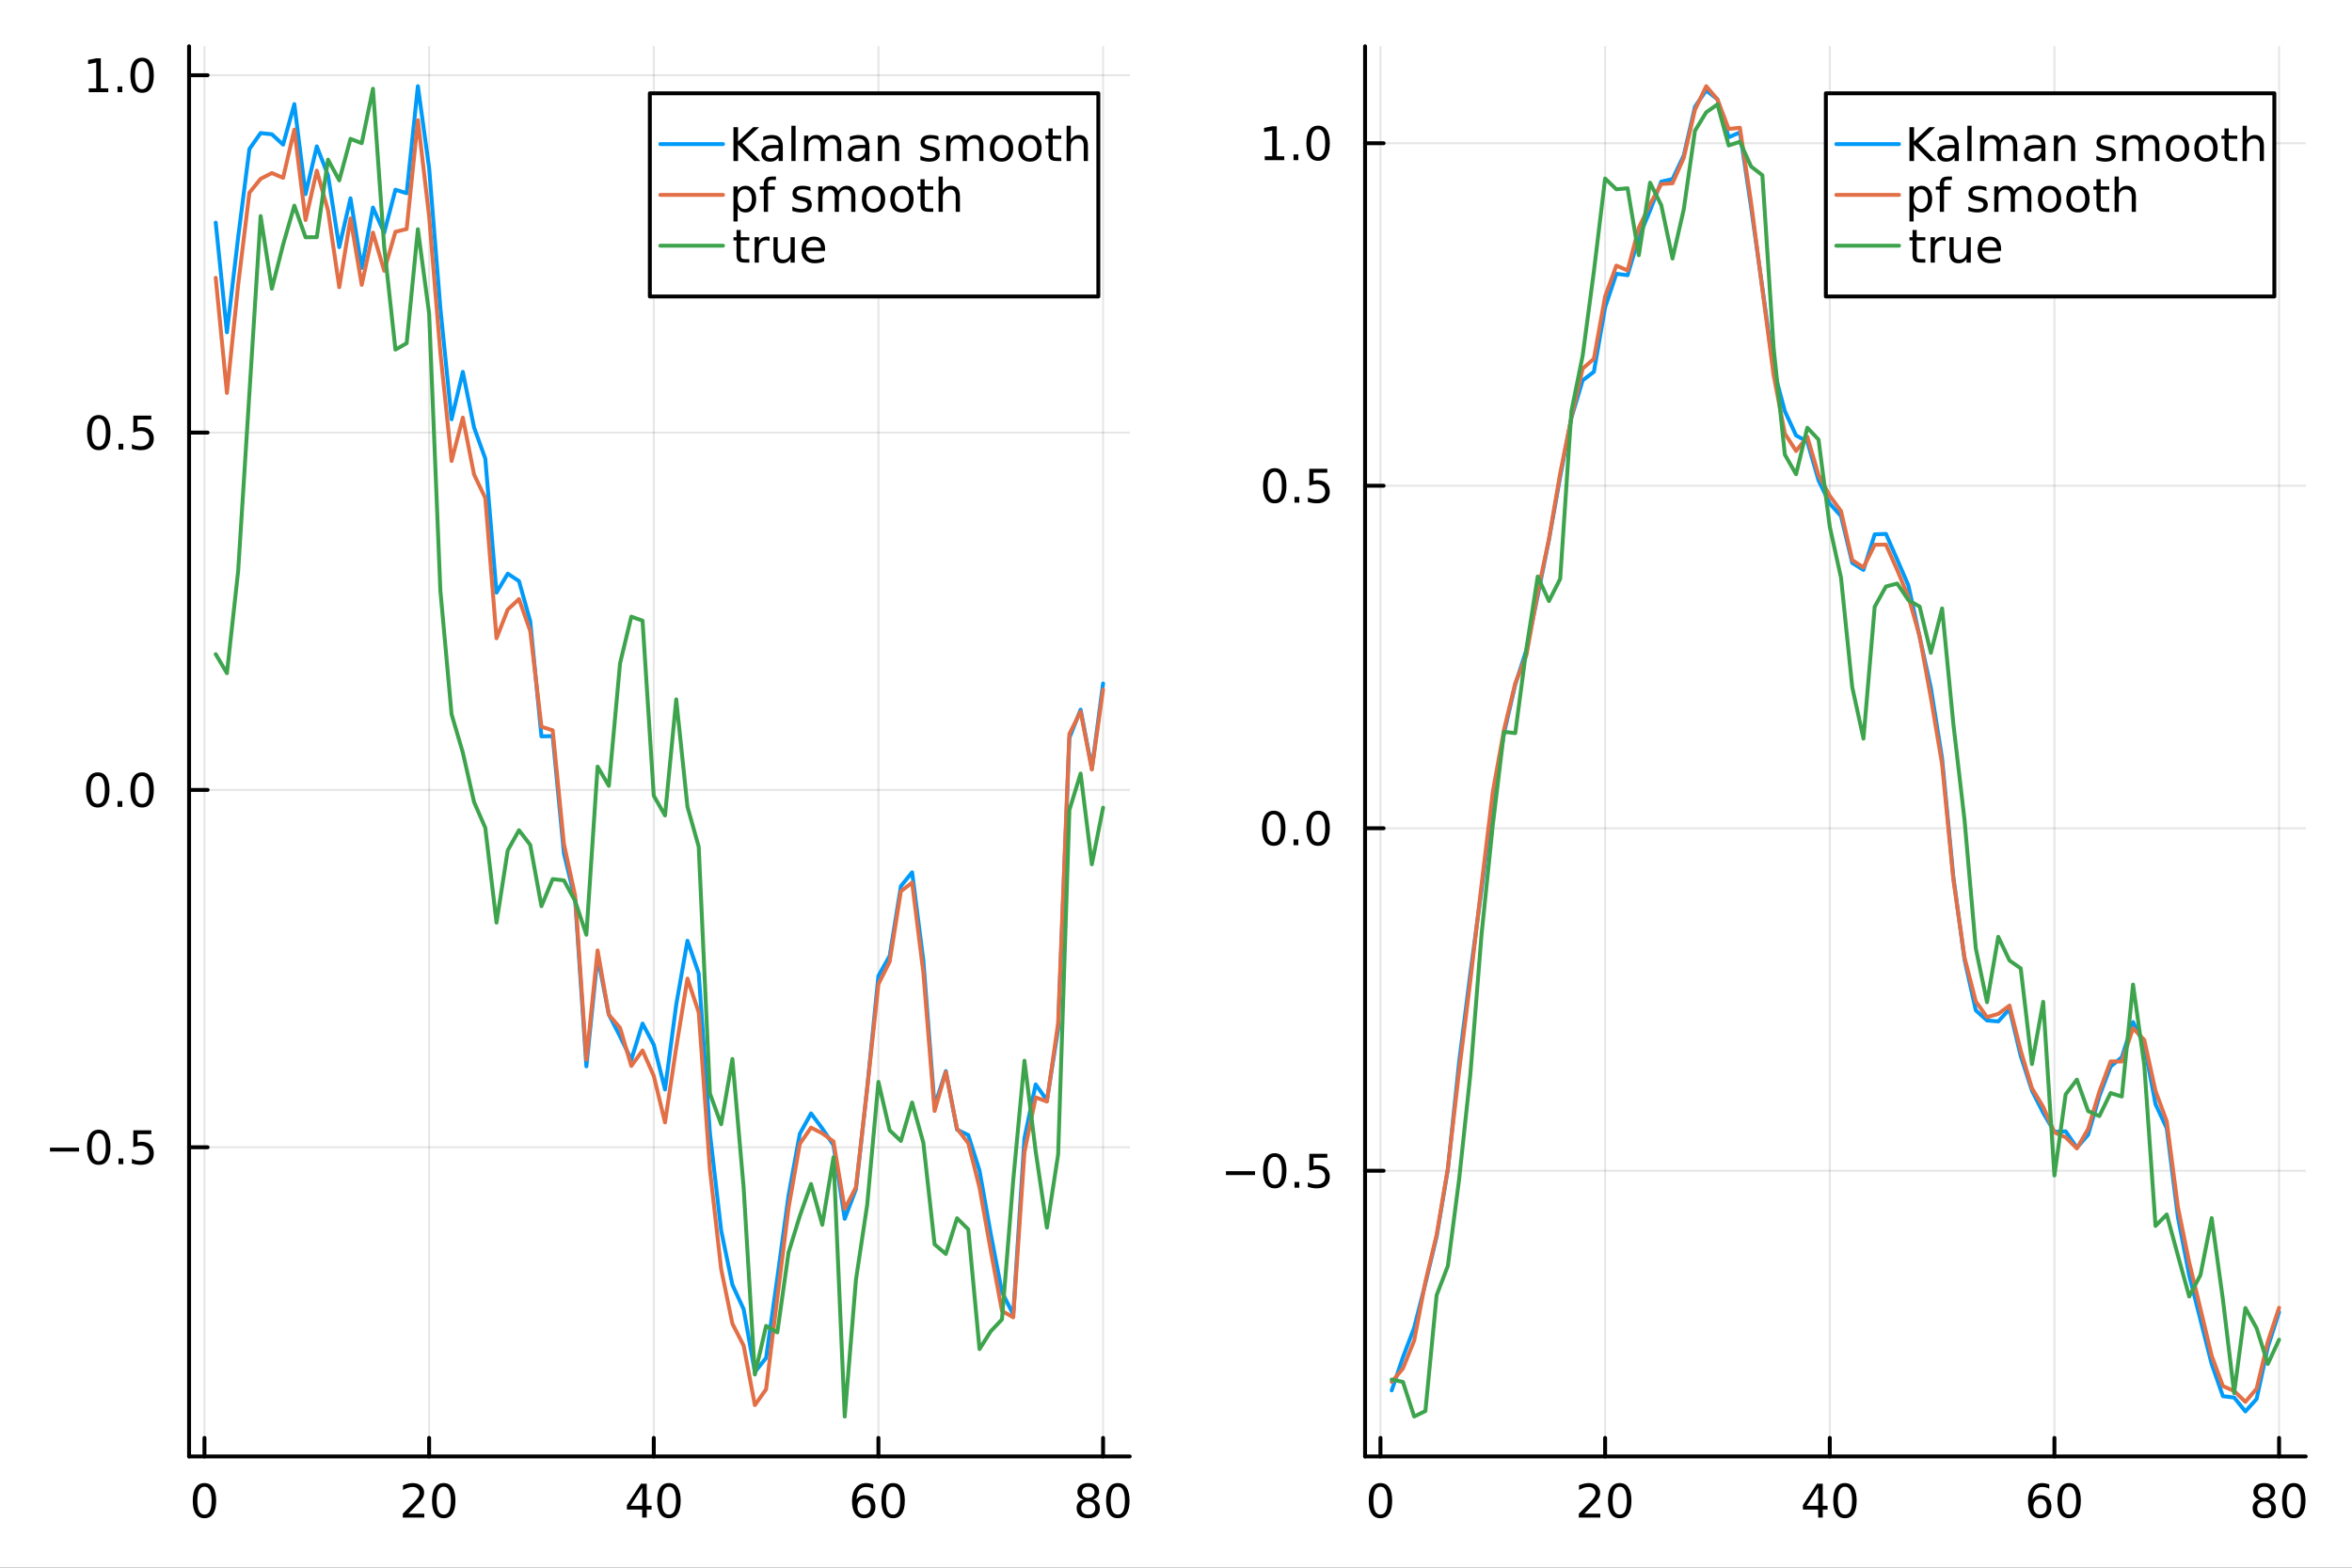 <?xml version="1.0" encoding="utf-8"?>
<svg xmlns="http://www.w3.org/2000/svg" xmlns:xlink="http://www.w3.org/1999/xlink" width="600" height="400" viewBox="0 0 2400 1600">
<rect x="0" y="0" width="2400" height="1600" fill="#333333" stroke="none"/>
<defs>
  <clipPath id="clip450">
    <rect x="0" y="0" width="2400" height="1600"/>
  </clipPath>
</defs>
<path clip-path="url(#clip450)" d="M0 1600 L2400 1600 L2400 0 L0 0  Z" fill="#ffffff" fill-rule="evenodd" fill-opacity="1"/>
<defs>
  <clipPath id="clip451">
    <rect x="480" y="0" width="1681" height="1600"/>
  </clipPath>
</defs>
<path clip-path="url(#clip450)" d="M192.941 1486.45 L1152.76 1486.45 L1152.76 47.244 L192.941 47.244  Z" fill="#ffffff" fill-rule="evenodd" fill-opacity="1"/>
<defs>
  <clipPath id="clip452">
    <rect x="192" y="47" width="961" height="1440"/>
  </clipPath>
</defs>
<polyline clip-path="url(#clip452)" style="stroke:#000000; stroke-linecap:round; stroke-linejoin:round; stroke-width:2; stroke-opacity:0.1; fill:none" points="208.643,1486.45 208.643,47.244 "/>
<polyline clip-path="url(#clip452)" style="stroke:#000000; stroke-linecap:round; stroke-linejoin:round; stroke-width:2; stroke-opacity:0.1; fill:none" points="437.88,1486.45 437.88,47.244 "/>
<polyline clip-path="url(#clip452)" style="stroke:#000000; stroke-linecap:round; stroke-linejoin:round; stroke-width:2; stroke-opacity:0.1; fill:none" points="667.117,1486.45 667.117,47.244 "/>
<polyline clip-path="url(#clip452)" style="stroke:#000000; stroke-linecap:round; stroke-linejoin:round; stroke-width:2; stroke-opacity:0.1; fill:none" points="896.354,1486.45 896.354,47.244 "/>
<polyline clip-path="url(#clip452)" style="stroke:#000000; stroke-linecap:round; stroke-linejoin:round; stroke-width:2; stroke-opacity:0.1; fill:none" points="1125.59,1486.45 1125.59,47.244 "/>
<polyline clip-path="url(#clip452)" style="stroke:#000000; stroke-linecap:round; stroke-linejoin:round; stroke-width:2; stroke-opacity:0.1; fill:none" points="192.941,1170.9 1152.76,1170.9 "/>
<polyline clip-path="url(#clip452)" style="stroke:#000000; stroke-linecap:round; stroke-linejoin:round; stroke-width:2; stroke-opacity:0.1; fill:none" points="192.941,806.2 1152.76,806.2 "/>
<polyline clip-path="url(#clip452)" style="stroke:#000000; stroke-linecap:round; stroke-linejoin:round; stroke-width:2; stroke-opacity:0.1; fill:none" points="192.941,441.503 1152.76,441.503 "/>
<polyline clip-path="url(#clip452)" style="stroke:#000000; stroke-linecap:round; stroke-linejoin:round; stroke-width:2; stroke-opacity:0.1; fill:none" points="192.941,76.805 1152.76,76.805 "/>
<polyline clip-path="url(#clip450)" style="stroke:#000000; stroke-linecap:round; stroke-linejoin:round; stroke-width:4; stroke-opacity:1; fill:none" points="192.941,1486.45 1152.76,1486.45 "/>
<polyline clip-path="url(#clip450)" style="stroke:#000000; stroke-linecap:round; stroke-linejoin:round; stroke-width:4; stroke-opacity:1; fill:none" points="208.643,1486.45 208.643,1467.55 "/>
<polyline clip-path="url(#clip450)" style="stroke:#000000; stroke-linecap:round; stroke-linejoin:round; stroke-width:4; stroke-opacity:1; fill:none" points="437.88,1486.45 437.88,1467.55 "/>
<polyline clip-path="url(#clip450)" style="stroke:#000000; stroke-linecap:round; stroke-linejoin:round; stroke-width:4; stroke-opacity:1; fill:none" points="667.117,1486.45 667.117,1467.55 "/>
<polyline clip-path="url(#clip450)" style="stroke:#000000; stroke-linecap:round; stroke-linejoin:round; stroke-width:4; stroke-opacity:1; fill:none" points="896.354,1486.45 896.354,1467.55 "/>
<polyline clip-path="url(#clip450)" style="stroke:#000000; stroke-linecap:round; stroke-linejoin:round; stroke-width:4; stroke-opacity:1; fill:none" points="1125.59,1486.45 1125.59,1467.55 "/>
<path clip-path="url(#clip450)" d="M208.643 1517.37 Q205.032 1517.37 203.204 1520.93 Q201.398 1524.47 201.398 1531.6 Q201.398 1538.71 203.204 1542.27 Q205.032 1545.82 208.643 1545.82 Q212.278 1545.82 214.083 1542.27 Q215.912 1538.71 215.912 1531.6 Q215.912 1524.47 214.083 1520.93 Q212.278 1517.37 208.643 1517.37 M208.643 1513.66 Q214.454 1513.66 217.509 1518.27 Q220.588 1522.85 220.588 1531.6 Q220.588 1540.33 217.509 1544.94 Q214.454 1549.52 208.643 1549.52 Q202.833 1549.52 199.755 1544.94 Q196.699 1540.33 196.699 1531.6 Q196.699 1522.85 199.755 1518.27 Q202.833 1513.66 208.643 1513.66 Z" fill="#000000" fill-rule="nonzero" fill-opacity="1" /><path clip-path="url(#clip450)" d="M416.654 1544.91 L432.973 1544.91 L432.973 1548.85 L411.029 1548.85 L411.029 1544.91 Q413.691 1542.16 418.274 1537.53 Q422.88 1532.88 424.061 1531.53 Q426.306 1529.01 427.186 1527.27 Q428.089 1525.51 428.089 1523.82 Q428.089 1521.07 426.144 1519.33 Q424.223 1517.6 421.121 1517.6 Q418.922 1517.6 416.468 1518.36 Q414.038 1519.13 411.26 1520.68 L411.26 1515.95 Q414.084 1514.82 416.538 1514.24 Q418.992 1513.66 421.029 1513.66 Q426.399 1513.66 429.593 1516.35 Q432.788 1519.03 432.788 1523.52 Q432.788 1525.65 431.978 1527.57 Q431.191 1529.47 429.084 1532.07 Q428.505 1532.74 425.404 1535.95 Q422.302 1539.15 416.654 1544.91 Z" fill="#000000" fill-rule="nonzero" fill-opacity="1" /><path clip-path="url(#clip450)" d="M452.788 1517.37 Q449.177 1517.37 447.348 1520.93 Q445.542 1524.47 445.542 1531.6 Q445.542 1538.71 447.348 1542.27 Q449.177 1545.82 452.788 1545.82 Q456.422 1545.82 458.227 1542.27 Q460.056 1538.71 460.056 1531.6 Q460.056 1524.47 458.227 1520.93 Q456.422 1517.37 452.788 1517.37 M452.788 1513.66 Q458.598 1513.66 461.653 1518.27 Q464.732 1522.85 464.732 1531.6 Q464.732 1540.33 461.653 1544.94 Q458.598 1549.52 452.788 1549.52 Q446.978 1549.52 443.899 1544.94 Q440.843 1540.33 440.843 1531.6 Q440.843 1522.85 443.899 1518.27 Q446.978 1513.66 452.788 1513.66 Z" fill="#000000" fill-rule="nonzero" fill-opacity="1" /><path clip-path="url(#clip450)" d="M655.289 1518.36 L643.483 1536.81 L655.289 1536.81 L655.289 1518.36 M654.062 1514.29 L659.941 1514.29 L659.941 1536.81 L664.872 1536.81 L664.872 1540.7 L659.941 1540.7 L659.941 1548.85 L655.289 1548.85 L655.289 1540.7 L639.687 1540.7 L639.687 1536.19 L654.062 1514.29 Z" fill="#000000" fill-rule="nonzero" fill-opacity="1" /><path clip-path="url(#clip450)" d="M682.603 1517.37 Q678.992 1517.37 677.164 1520.93 Q675.358 1524.47 675.358 1531.6 Q675.358 1538.71 677.164 1542.27 Q678.992 1545.82 682.603 1545.82 Q686.238 1545.82 688.043 1542.27 Q689.872 1538.71 689.872 1531.6 Q689.872 1524.47 688.043 1520.93 Q686.238 1517.37 682.603 1517.37 M682.603 1513.66 Q688.414 1513.66 691.469 1518.27 Q694.548 1522.85 694.548 1531.6 Q694.548 1540.33 691.469 1544.94 Q688.414 1549.52 682.603 1549.52 Q676.793 1549.52 673.715 1544.94 Q670.659 1540.33 670.659 1531.6 Q670.659 1522.85 673.715 1518.27 Q676.793 1513.66 682.603 1513.66 Z" fill="#000000" fill-rule="nonzero" fill-opacity="1" /><path clip-path="url(#clip450)" d="M881.76 1529.7 Q878.611 1529.7 876.76 1531.86 Q874.931 1534.01 874.931 1537.76 Q874.931 1541.49 876.76 1543.66 Q878.611 1545.82 881.76 1545.82 Q884.908 1545.82 886.736 1543.66 Q888.588 1541.49 888.588 1537.76 Q888.588 1534.01 886.736 1531.86 Q884.908 1529.7 881.76 1529.7 M891.042 1515.05 L891.042 1519.31 Q889.283 1518.48 887.477 1518.04 Q885.695 1517.6 883.935 1517.6 Q879.306 1517.6 876.852 1520.72 Q874.422 1523.85 874.074 1530.17 Q875.44 1528.15 877.5 1527.09 Q879.56 1526 882.037 1526 Q887.246 1526 890.255 1529.17 Q893.287 1532.32 893.287 1537.76 Q893.287 1543.08 890.139 1546.3 Q886.991 1549.52 881.76 1549.52 Q875.764 1549.52 872.593 1544.94 Q869.422 1540.33 869.422 1531.6 Q869.422 1523.41 873.31 1518.55 Q877.199 1513.66 883.75 1513.66 Q885.509 1513.66 887.292 1514.01 Q889.097 1514.36 891.042 1515.05 Z" fill="#000000" fill-rule="nonzero" fill-opacity="1" /><path clip-path="url(#clip450)" d="M911.343 1517.37 Q907.732 1517.37 905.903 1520.93 Q904.097 1524.47 904.097 1531.6 Q904.097 1538.71 905.903 1542.27 Q907.732 1545.82 911.343 1545.82 Q914.977 1545.82 916.782 1542.27 Q918.611 1538.71 918.611 1531.6 Q918.611 1524.47 916.782 1520.93 Q914.977 1517.37 911.343 1517.37 M911.343 1513.66 Q917.153 1513.66 920.208 1518.27 Q923.287 1522.85 923.287 1531.6 Q923.287 1540.33 920.208 1544.94 Q917.153 1549.52 911.343 1549.52 Q905.533 1549.52 902.454 1544.94 Q899.398 1540.33 899.398 1531.6 Q899.398 1522.85 902.454 1518.27 Q905.533 1513.66 911.343 1513.66 Z" fill="#000000" fill-rule="nonzero" fill-opacity="1" /><path clip-path="url(#clip450)" d="M1110.46 1532.44 Q1107.13 1532.44 1105.21 1534.22 Q1103.31 1536 1103.31 1539.13 Q1103.31 1542.25 1105.21 1544.03 Q1107.13 1545.82 1110.46 1545.82 Q1113.8 1545.82 1115.72 1544.03 Q1117.64 1542.23 1117.64 1539.13 Q1117.64 1536 1115.72 1534.22 Q1113.82 1532.44 1110.46 1532.44 M1105.79 1530.45 Q1102.78 1529.7 1101.09 1527.64 Q1099.42 1525.58 1099.42 1522.62 Q1099.42 1518.48 1102.36 1516.07 Q1105.33 1513.66 1110.46 1513.66 Q1115.63 1513.66 1118.57 1516.07 Q1121.51 1518.48 1121.51 1522.62 Q1121.51 1525.58 1119.82 1527.64 Q1118.15 1529.7 1115.16 1530.45 Q1118.54 1531.23 1120.42 1533.52 Q1122.32 1535.82 1122.32 1539.13 Q1122.32 1544.15 1119.24 1546.83 Q1116.18 1549.52 1110.46 1549.52 Q1104.75 1549.52 1101.67 1546.83 Q1098.61 1544.15 1098.61 1539.13 Q1098.61 1535.82 1100.51 1533.52 Q1102.41 1531.23 1105.79 1530.45 M1104.08 1523.06 Q1104.08 1525.75 1105.74 1527.25 Q1107.43 1528.76 1110.46 1528.76 Q1113.47 1528.76 1115.16 1527.25 Q1116.88 1525.75 1116.88 1523.06 Q1116.88 1520.38 1115.16 1518.87 Q1113.47 1517.37 1110.46 1517.37 Q1107.43 1517.37 1105.74 1518.87 Q1104.08 1520.38 1104.08 1523.06 Z" fill="#000000" fill-rule="nonzero" fill-opacity="1" /><path clip-path="url(#clip450)" d="M1140.63 1517.37 Q1137.01 1517.37 1135.19 1520.93 Q1133.38 1524.47 1133.38 1531.6 Q1133.38 1538.71 1135.19 1542.27 Q1137.01 1545.82 1140.63 1545.82 Q1144.26 1545.82 1146.07 1542.27 Q1147.89 1538.71 1147.89 1531.6 Q1147.89 1524.47 1146.07 1520.93 Q1144.26 1517.37 1140.63 1517.37 M1140.63 1513.66 Q1146.44 1513.66 1149.49 1518.27 Q1152.57 1522.85 1152.57 1531.6 Q1152.57 1540.33 1149.49 1544.94 Q1146.44 1549.52 1140.63 1549.52 Q1134.82 1549.52 1131.74 1544.94 Q1128.68 1540.33 1128.68 1531.6 Q1128.68 1522.85 1131.74 1518.27 Q1134.82 1513.66 1140.63 1513.66 Z" fill="#000000" fill-rule="nonzero" fill-opacity="1" /><polyline clip-path="url(#clip450)" style="stroke:#000000; stroke-linecap:round; stroke-linejoin:round; stroke-width:4; stroke-opacity:1; fill:none" points="192.941,1486.45 192.941,47.244 "/>
<polyline clip-path="url(#clip450)" style="stroke:#000000; stroke-linecap:round; stroke-linejoin:round; stroke-width:4; stroke-opacity:1; fill:none" points="192.941,1170.9 211.838,1170.9 "/>
<polyline clip-path="url(#clip450)" style="stroke:#000000; stroke-linecap:round; stroke-linejoin:round; stroke-width:4; stroke-opacity:1; fill:none" points="192.941,806.2 211.838,806.2 "/>
<polyline clip-path="url(#clip450)" style="stroke:#000000; stroke-linecap:round; stroke-linejoin:round; stroke-width:4; stroke-opacity:1; fill:none" points="192.941,441.503 211.838,441.503 "/>
<polyline clip-path="url(#clip450)" style="stroke:#000000; stroke-linecap:round; stroke-linejoin:round; stroke-width:4; stroke-opacity:1; fill:none" points="192.941,76.805 211.838,76.805 "/>
<path clip-path="url(#clip450)" d="M50.992 1171.35 L80.668 1171.35 L80.668 1175.28 L50.992 1175.28 L50.992 1171.35 Z" fill="#000000" fill-rule="nonzero" fill-opacity="1" /><path clip-path="url(#clip450)" d="M100.76 1156.7 Q97.149 1156.7 95.321 1160.26 Q93.515 1163.8 93.515 1170.93 Q93.515 1178.04 95.321 1181.6 Q97.149 1185.15 100.76 1185.15 Q104.395 1185.15 106.2 1181.6 Q108.029 1178.04 108.029 1170.93 Q108.029 1163.8 106.2 1160.26 Q104.395 1156.7 100.76 1156.7 M100.76 1152.99 Q106.571 1152.99 109.626 1157.6 Q112.705 1162.18 112.705 1170.93 Q112.705 1179.66 109.626 1184.27 Q106.571 1188.85 100.76 1188.85 Q94.95 1188.85 91.871 1184.27 Q88.816 1179.66 88.816 1170.93 Q88.816 1162.18 91.871 1157.6 Q94.95 1152.99 100.76 1152.99 Z" fill="#000000" fill-rule="nonzero" fill-opacity="1" /><path clip-path="url(#clip450)" d="M120.922 1182.3 L125.807 1182.3 L125.807 1188.18 L120.922 1188.18 L120.922 1182.3 Z" fill="#000000" fill-rule="nonzero" fill-opacity="1" /><path clip-path="url(#clip450)" d="M136.038 1153.62 L154.394 1153.62 L154.394 1157.55 L140.32 1157.55 L140.32 1166.03 Q141.339 1165.68 142.357 1165.52 Q143.376 1165.33 144.394 1165.33 Q150.181 1165.33 153.561 1168.5 Q156.941 1171.67 156.941 1177.09 Q156.941 1182.67 153.468 1185.77 Q149.996 1188.85 143.677 1188.85 Q141.501 1188.85 139.232 1188.48 Q136.987 1188.11 134.58 1187.37 L134.58 1182.67 Q136.663 1183.8 138.885 1184.36 Q141.107 1184.91 143.584 1184.91 Q147.589 1184.91 149.927 1182.81 Q152.265 1180.7 152.265 1177.09 Q152.265 1173.48 149.927 1171.37 Q147.589 1169.27 143.584 1169.27 Q141.709 1169.27 139.834 1169.68 Q137.982 1170.1 136.038 1170.98 L136.038 1153.62 Z" fill="#000000" fill-rule="nonzero" fill-opacity="1" /><path clip-path="url(#clip450)" d="M99.765 791.999 Q96.154 791.999 94.325 795.564 Q92.52 799.105 92.52 806.235 Q92.52 813.341 94.325 816.906 Q96.154 820.448 99.765 820.448 Q103.399 820.448 105.205 816.906 Q107.033 813.341 107.033 806.235 Q107.033 799.105 105.205 795.564 Q103.399 791.999 99.765 791.999 M99.765 788.295 Q105.575 788.295 108.631 792.902 Q111.709 797.485 111.709 806.235 Q111.709 814.962 108.631 819.568 Q105.575 824.152 99.765 824.152 Q93.955 824.152 90.876 819.568 Q87.821 814.962 87.821 806.235 Q87.821 797.485 90.876 792.902 Q93.955 788.295 99.765 788.295 Z" fill="#000000" fill-rule="nonzero" fill-opacity="1" /><path clip-path="url(#clip450)" d="M119.927 817.601 L124.811 817.601 L124.811 823.48 L119.927 823.48 L119.927 817.601 Z" fill="#000000" fill-rule="nonzero" fill-opacity="1" /><path clip-path="url(#clip450)" d="M144.996 791.999 Q141.385 791.999 139.556 795.564 Q137.751 799.105 137.751 806.235 Q137.751 813.341 139.556 816.906 Q141.385 820.448 144.996 820.448 Q148.63 820.448 150.436 816.906 Q152.265 813.341 152.265 806.235 Q152.265 799.105 150.436 795.564 Q148.63 791.999 144.996 791.999 M144.996 788.295 Q150.806 788.295 153.862 792.902 Q156.941 797.485 156.941 806.235 Q156.941 814.962 153.862 819.568 Q150.806 824.152 144.996 824.152 Q139.186 824.152 136.107 819.568 Q133.052 814.962 133.052 806.235 Q133.052 797.485 136.107 792.902 Q139.186 788.295 144.996 788.295 Z" fill="#000000" fill-rule="nonzero" fill-opacity="1" /><path clip-path="url(#clip450)" d="M100.76 427.301 Q97.149 427.301 95.321 430.866 Q93.515 434.408 93.515 441.537 Q93.515 448.644 95.321 452.208 Q97.149 455.75 100.76 455.75 Q104.395 455.75 106.2 452.208 Q108.029 448.644 108.029 441.537 Q108.029 434.408 106.2 430.866 Q104.395 427.301 100.76 427.301 M100.76 423.598 Q106.571 423.598 109.626 428.204 Q112.705 432.787 112.705 441.537 Q112.705 450.264 109.626 454.871 Q106.571 459.454 100.76 459.454 Q94.95 459.454 91.871 454.871 Q88.816 450.264 88.816 441.537 Q88.816 432.787 91.871 428.204 Q94.95 423.598 100.76 423.598 Z" fill="#000000" fill-rule="nonzero" fill-opacity="1" /><path clip-path="url(#clip450)" d="M120.922 452.903 L125.807 452.903 L125.807 458.783 L120.922 458.783 L120.922 452.903 Z" fill="#000000" fill-rule="nonzero" fill-opacity="1" /><path clip-path="url(#clip450)" d="M136.038 424.223 L154.394 424.223 L154.394 428.158 L140.32 428.158 L140.32 436.63 Q141.339 436.283 142.357 436.121 Q143.376 435.935 144.394 435.935 Q150.181 435.935 153.561 439.107 Q156.941 442.278 156.941 447.695 Q156.941 453.273 153.468 456.375 Q149.996 459.454 143.677 459.454 Q141.501 459.454 139.232 459.083 Q136.987 458.713 134.58 457.972 L134.58 453.273 Q136.663 454.408 138.885 454.963 Q141.107 455.519 143.584 455.519 Q147.589 455.519 149.927 453.412 Q152.265 451.306 152.265 447.695 Q152.265 444.084 149.927 441.977 Q147.589 439.871 143.584 439.871 Q141.709 439.871 139.834 440.287 Q137.982 440.704 136.038 441.584 L136.038 424.223 Z" fill="#000000" fill-rule="nonzero" fill-opacity="1" /><path clip-path="url(#clip450)" d="M90.575 90.15 L98.214 90.15 L98.214 63.784 L89.904 65.451 L89.904 61.191 L98.168 59.525 L102.844 59.525 L102.844 90.15 L110.483 90.15 L110.483 94.085 L90.575 94.085 L90.575 90.15 Z" fill="#000000" fill-rule="nonzero" fill-opacity="1" /><path clip-path="url(#clip450)" d="M119.927 88.205 L124.811 88.205 L124.811 94.085 L119.927 94.085 L119.927 88.205 Z" fill="#000000" fill-rule="nonzero" fill-opacity="1" /><path clip-path="url(#clip450)" d="M144.996 62.603 Q141.385 62.603 139.556 66.168 Q137.751 69.71 137.751 76.839 Q137.751 83.946 139.556 87.511 Q141.385 91.052 144.996 91.052 Q148.63 91.052 150.436 87.511 Q152.265 83.946 152.265 76.839 Q152.265 69.71 150.436 66.168 Q148.63 62.603 144.996 62.603 M144.996 58.9 Q150.806 58.9 153.862 63.506 Q156.941 68.09 156.941 76.839 Q156.941 85.566 153.862 90.173 Q150.806 94.756 144.996 94.756 Q139.186 94.756 136.107 90.173 Q133.052 85.566 133.052 76.839 Q133.052 68.09 136.107 63.506 Q139.186 58.9 144.996 58.9 Z" fill="#000000" fill-rule="nonzero" fill-opacity="1" /><polyline clip-path="url(#clip452)" style="stroke:#009af9; stroke-linecap:round; stroke-linejoin:round; stroke-width:4; stroke-opacity:1; fill:none" points="220.105,227.211 231.567,339.132 243.029,242.031 254.491,152.072 265.953,135.821 277.414,137.059 288.876,147.626 300.338,106.26 311.8,198.101 323.262,149.358 334.724,178.953 346.186,252.249 357.647,202.379 369.109,273.443 380.571,211.83 392.033,237.687 403.495,193.615 414.957,197.209 426.419,87.976 437.88,171.418 449.342,314.289 460.804,427.94 472.266,379.517 483.728,436.265 495.19,468.05 506.651,604.835 518.113,585.483 529.575,593.07 541.037,633.797 552.499,751.551 563.961,751.269 575.423,870.9 586.884,918.243 598.346,1088.32 609.808,976.175 621.27,1035.42 632.732,1057.89 644.194,1081.53 655.655,1044.66 667.117,1066.25 678.579,1111.96 690.041,1025.19 701.503,960.153 712.965,993.381 724.427,1156.67 735.888,1255.86 747.35,1311.26 758.812,1336.19 770.274,1400.35 781.736,1385.89 793.198,1304.1 804.66,1219.92 816.121,1157.17 827.583,1136.34 839.045,1151.73 850.507,1168.8 861.969,1243.92 873.431,1213.63 884.892,1110.39 896.354,996.001 907.816,975.652 919.278,904.392 930.74,890.325 942.202,980.437 953.664,1129.05 965.125,1093.16 976.587,1152.94 988.049,1158.46 999.511,1194.69 1010.97,1259.33 1022.43,1318.78 1033.9,1341.46 1045.36,1161.61 1056.82,1106.78 1068.28,1123.01 1079.74,1050.15 1091.21,753.141 1102.67,724.281 1114.13,784.446 1125.59,697.58 "/>
<polyline clip-path="url(#clip452)" style="stroke:#e26f46; stroke-linecap:round; stroke-linejoin:round; stroke-width:4; stroke-opacity:1; fill:none" points="220.105,283.52 231.567,401.053 243.029,290.539 254.491,196.676 265.953,182.495 277.414,176.625 288.876,181.486 300.338,132.251 311.8,224.564 323.262,174.187 334.724,214.744 346.186,293.146 357.647,222.898 369.109,290.744 380.571,237.409 392.033,276.352 403.495,236.578 414.957,233.76 426.419,122.638 437.88,220.76 449.342,359.888 460.804,470.49 472.266,426.229 483.728,484.289 495.19,508.284 506.651,651.421 518.113,622.108 529.575,611.422 541.037,643.921 552.499,741.714 563.961,745.345 575.423,861.274 586.884,914.229 598.346,1081.51 609.808,969.983 621.27,1035.62 632.732,1049.07 644.194,1087.92 655.655,1072.13 667.117,1098.06 678.579,1145.54 690.041,1069.05 701.503,998.775 712.965,1033.2 724.427,1193.88 735.888,1295.32 747.35,1350.96 758.812,1373.36 770.274,1434.06 781.736,1417.91 793.198,1324.42 804.66,1232.79 816.121,1167.46 827.583,1150.88 839.045,1156.65 850.507,1165.01 861.969,1233.8 873.431,1211.72 884.892,1110.9 896.354,1004.41 907.816,981.497 919.278,909.605 930.74,900.799 942.202,992.635 953.664,1133.86 965.125,1093.96 976.587,1151.96 988.049,1166.75 999.511,1212.02 1010.97,1276.35 1022.43,1337.92 1033.9,1344.49 1045.36,1176.01 1056.82,1119.96 1068.28,1124.28 1079.74,1044.02 1091.21,749.053 1102.67,726.202 1114.13,785.409 1125.59,703.782 "/>
<polyline clip-path="url(#clip452)" style="stroke:#3da44d; stroke-linecap:round; stroke-linejoin:round; stroke-width:4; stroke-opacity:1; fill:none" points="220.105,667.667 231.567,687.023 243.029,582.779 254.491,401.501 265.953,220.531 277.414,294.637 288.876,249.684 300.338,209.857 311.8,242.174 323.262,242.074 334.724,162.919 346.186,184.078 357.647,141.702 369.109,146.138 380.571,90.561 392.033,251.605 403.495,356.824 414.957,350.333 426.419,233.941 437.88,319.901 449.342,602.478 460.804,729.05 472.266,768.035 483.728,818.568 495.19,844.86 506.651,941.64 518.113,867.892 529.575,847.342 541.037,862.241 552.499,924.887 563.961,897.197 575.423,898.539 586.884,919.602 598.346,954.027 609.808,782.38 621.27,802.006 632.732,676.892 644.194,629.342 655.655,633.442 667.117,812.113 678.579,832.253 690.041,713.781 701.503,823.394 712.965,864.175 724.427,1116.1 735.888,1147.46 747.35,1080.84 758.812,1212.13 770.274,1402.86 781.736,1353.24 793.198,1359.84 804.66,1278.22 816.121,1241.11 827.583,1208.37 839.045,1250.02 850.507,1181.08 861.969,1445.72 873.431,1306.07 884.892,1229.65 896.354,1104.17 907.816,1153.61 919.278,1164.49 930.74,1125.25 942.202,1166.39 953.664,1269.98 965.125,1279.79 976.587,1243.36 988.049,1254.71 999.511,1376.93 1010.97,1358.74 1022.43,1346.6 1033.9,1204.54 1045.36,1082.6 1056.82,1175.08 1068.28,1252.91 1079.74,1178.15 1091.21,826.699 1102.67,789.498 1114.13,882.122 1125.59,824.34 "/>
<path clip-path="url(#clip450)" d="M663.116 302.578 L1120.76 302.578 L1120.76 95.218 L663.116 95.218  Z" fill="#ffffff" fill-rule="evenodd" fill-opacity="1"/>
<polyline clip-path="url(#clip450)" style="stroke:#000000; stroke-linecap:round; stroke-linejoin:round; stroke-width:4; stroke-opacity:1; fill:none" points="663.116,302.578 1120.76,302.578 1120.76,95.218 663.116,95.218 663.116,302.578 "/>
<polyline clip-path="url(#clip450)" style="stroke:#009af9; stroke-linecap:round; stroke-linejoin:round; stroke-width:4; stroke-opacity:1; fill:none" points="673.78,147.058 737.768,147.058 "/>
<path clip-path="url(#clip450)" d="M748.433 129.778 L753.109 129.778 L753.109 144.384 L768.618 129.778 L774.636 129.778 L757.484 145.889 L775.863 164.338 L769.706 164.338 L753.109 147.694 L753.109 164.338 L748.433 164.338 L748.433 129.778 Z" fill="#000000" fill-rule="nonzero" fill-opacity="1" /><path clip-path="url(#clip450)" d="M790.284 151.305 Q785.122 151.305 783.132 152.486 Q781.141 153.666 781.141 156.514 Q781.141 158.782 782.622 160.125 Q784.127 161.444 786.696 161.444 Q790.238 161.444 792.368 158.944 Q794.52 156.421 794.52 152.254 L794.52 151.305 L790.284 151.305 M798.78 149.546 L798.78 164.338 L794.52 164.338 L794.52 160.402 Q793.062 162.763 790.886 163.898 Q788.71 165.009 785.562 165.009 Q781.581 165.009 779.22 162.787 Q776.882 160.541 776.882 156.791 Q776.882 152.416 779.798 150.194 Q782.738 147.972 788.548 147.972 L794.52 147.972 L794.52 147.555 Q794.52 144.615 792.576 143.018 Q790.655 141.398 787.159 141.398 Q784.937 141.398 782.831 141.93 Q780.724 142.463 778.78 143.527 L778.78 139.592 Q781.118 138.69 783.317 138.25 Q785.516 137.787 787.599 137.787 Q793.224 137.787 796.002 140.703 Q798.78 143.62 798.78 149.546 Z" fill="#000000" fill-rule="nonzero" fill-opacity="1" /><path clip-path="url(#clip450)" d="M807.553 128.319 L811.812 128.319 L811.812 164.338 L807.553 164.338 L807.553 128.319 Z" fill="#000000" fill-rule="nonzero" fill-opacity="1" /><path clip-path="url(#clip450)" d="M840.909 143.389 Q842.506 140.518 844.729 139.153 Q846.951 137.787 849.96 137.787 Q854.011 137.787 856.21 140.634 Q858.409 143.458 858.409 148.689 L858.409 164.338 L854.127 164.338 L854.127 148.828 Q854.127 145.102 852.807 143.296 Q851.488 141.49 848.779 141.49 Q845.469 141.49 843.548 143.69 Q841.627 145.889 841.627 149.685 L841.627 164.338 L837.344 164.338 L837.344 148.828 Q837.344 145.078 836.025 143.296 Q834.705 141.49 831.951 141.49 Q828.687 141.49 826.766 143.713 Q824.844 145.912 824.844 149.685 L824.844 164.338 L820.562 164.338 L820.562 138.412 L824.844 138.412 L824.844 142.44 Q826.303 140.055 828.34 138.921 Q830.377 137.787 833.178 137.787 Q836.002 137.787 837.969 139.222 Q839.96 140.657 840.909 143.389 Z" fill="#000000" fill-rule="nonzero" fill-opacity="1" /><path clip-path="url(#clip450)" d="M878.687 151.305 Q873.525 151.305 871.534 152.486 Q869.543 153.666 869.543 156.514 Q869.543 158.782 871.025 160.125 Q872.529 161.444 875.099 161.444 Q878.64 161.444 880.77 158.944 Q882.923 156.421 882.923 152.254 L882.923 151.305 L878.687 151.305 M887.182 149.546 L887.182 164.338 L882.923 164.338 L882.923 160.402 Q881.464 162.763 879.289 163.898 Q877.113 165.009 873.964 165.009 Q869.983 165.009 867.622 162.787 Q865.284 160.541 865.284 156.791 Q865.284 152.416 868.201 150.194 Q871.14 147.972 876.951 147.972 L882.923 147.972 L882.923 147.555 Q882.923 144.615 880.978 143.018 Q879.057 141.398 875.562 141.398 Q873.339 141.398 871.233 141.93 Q869.127 142.463 867.182 143.527 L867.182 139.592 Q869.52 138.69 871.719 138.25 Q873.918 137.787 876.001 137.787 Q881.626 137.787 884.404 140.703 Q887.182 143.62 887.182 149.546 Z" fill="#000000" fill-rule="nonzero" fill-opacity="1" /><path clip-path="url(#clip450)" d="M917.506 148.689 L917.506 164.338 L913.247 164.338 L913.247 148.828 Q913.247 145.148 911.811 143.319 Q910.376 141.49 907.506 141.49 Q904.057 141.49 902.066 143.69 Q900.075 145.889 900.075 149.685 L900.075 164.338 L895.793 164.338 L895.793 138.412 L900.075 138.412 L900.075 142.44 Q901.603 140.102 903.663 138.944 Q905.747 137.787 908.455 137.787 Q912.923 137.787 915.214 140.565 Q917.506 143.319 917.506 148.689 Z" fill="#000000" fill-rule="nonzero" fill-opacity="1" /><path clip-path="url(#clip450)" d="M957.598 139.176 L957.598 143.203 Q955.793 142.277 953.848 141.815 Q951.904 141.352 949.821 141.352 Q946.649 141.352 945.052 142.324 Q943.478 143.296 943.478 145.24 Q943.478 146.722 944.612 147.578 Q945.746 148.412 949.172 149.176 L950.631 149.5 Q955.168 150.472 957.066 152.254 Q958.987 154.014 958.987 157.185 Q958.987 160.796 956.117 162.902 Q953.27 165.009 948.27 165.009 Q946.186 165.009 943.918 164.592 Q941.672 164.199 939.172 163.388 L939.172 158.99 Q941.534 160.217 943.825 160.842 Q946.117 161.444 948.362 161.444 Q951.371 161.444 952.992 160.426 Q954.612 159.384 954.612 157.509 Q954.612 155.773 953.432 154.847 Q952.274 153.921 948.316 153.064 L946.834 152.717 Q942.876 151.884 941.117 150.171 Q939.358 148.435 939.358 145.426 Q939.358 141.768 941.95 139.778 Q944.543 137.787 949.311 137.787 Q951.672 137.787 953.756 138.134 Q955.839 138.481 957.598 139.176 Z" fill="#000000" fill-rule="nonzero" fill-opacity="1" /><path clip-path="url(#clip450)" d="M985.955 143.389 Q987.552 140.518 989.774 139.153 Q991.996 137.787 995.005 137.787 Q999.056 137.787 1001.26 140.634 Q1003.45 143.458 1003.45 148.689 L1003.45 164.338 L999.172 164.338 L999.172 148.828 Q999.172 145.102 997.853 143.296 Q996.533 141.49 993.825 141.49 Q990.515 141.49 988.593 143.69 Q986.672 145.889 986.672 149.685 L986.672 164.338 L982.39 164.338 L982.39 148.828 Q982.39 145.078 981.07 143.296 Q979.751 141.49 976.996 141.49 Q973.732 141.49 971.811 143.713 Q969.89 145.912 969.89 149.685 L969.89 164.338 L965.607 164.338 L965.607 138.412 L969.89 138.412 L969.89 142.44 Q971.348 140.055 973.385 138.921 Q975.422 137.787 978.223 137.787 Q981.047 137.787 983.015 139.222 Q985.006 140.657 985.955 143.389 Z" fill="#000000" fill-rule="nonzero" fill-opacity="1" /><path clip-path="url(#clip450)" d="M1022 141.398 Q1018.57 141.398 1016.58 144.083 Q1014.59 146.745 1014.59 151.398 Q1014.59 156.051 1016.56 158.736 Q1018.55 161.398 1022 161.398 Q1025.4 161.398 1027.39 158.713 Q1029.38 156.027 1029.38 151.398 Q1029.38 146.791 1027.39 144.106 Q1025.4 141.398 1022 141.398 M1022 137.787 Q1027.55 137.787 1030.72 141.398 Q1033.89 145.009 1033.89 151.398 Q1033.89 157.764 1030.72 161.398 Q1027.55 165.009 1022 165.009 Q1016.42 165.009 1013.25 161.398 Q1010.1 157.764 1010.1 151.398 Q1010.1 145.009 1013.25 141.398 Q1016.42 137.787 1022 137.787 Z" fill="#000000" fill-rule="nonzero" fill-opacity="1" /><path clip-path="url(#clip450)" d="M1051 141.398 Q1047.57 141.398 1045.58 144.083 Q1043.59 146.745 1043.59 151.398 Q1043.59 156.051 1045.56 158.736 Q1047.55 161.398 1051 161.398 Q1054.4 161.398 1056.39 158.713 Q1058.38 156.027 1058.38 151.398 Q1058.38 146.791 1056.39 144.106 Q1054.4 141.398 1051 141.398 M1051 137.787 Q1056.56 137.787 1059.73 141.398 Q1062.9 145.009 1062.9 151.398 Q1062.9 157.764 1059.73 161.398 Q1056.56 165.009 1051 165.009 Q1045.42 165.009 1042.25 161.398 Q1039.1 157.764 1039.1 151.398 Q1039.1 145.009 1042.25 141.398 Q1045.42 137.787 1051 137.787 Z" fill="#000000" fill-rule="nonzero" fill-opacity="1" /><path clip-path="url(#clip450)" d="M1074.17 131.051 L1074.17 138.412 L1082.94 138.412 L1082.94 141.722 L1074.17 141.722 L1074.17 155.796 Q1074.17 158.967 1075.03 159.87 Q1075.91 160.773 1078.57 160.773 L1082.94 160.773 L1082.94 164.338 L1078.57 164.338 Q1073.64 164.338 1071.76 162.509 Q1069.89 160.657 1069.89 155.796 L1069.89 141.722 L1066.76 141.722 L1066.76 138.412 L1069.89 138.412 L1069.89 131.051 L1074.17 131.051 Z" fill="#000000" fill-rule="nonzero" fill-opacity="1" /><path clip-path="url(#clip450)" d="M1110.1 148.689 L1110.1 164.338 L1105.84 164.338 L1105.84 148.828 Q1105.84 145.148 1104.4 143.319 Q1102.97 141.49 1100.1 141.49 Q1096.65 141.49 1094.66 143.69 Q1092.67 145.889 1092.67 149.685 L1092.67 164.338 L1088.38 164.338 L1088.38 128.319 L1092.67 128.319 L1092.67 142.44 Q1094.19 140.102 1096.25 138.944 Q1098.34 137.787 1101.05 137.787 Q1105.51 137.787 1107.81 140.565 Q1110.1 143.319 1110.1 148.689 Z" fill="#000000" fill-rule="nonzero" fill-opacity="1" /><polyline clip-path="url(#clip450)" style="stroke:#e26f46; stroke-linecap:round; stroke-linejoin:round; stroke-width:4; stroke-opacity:1; fill:none" points="673.78,198.898 737.768,198.898 "/>
<path clip-path="url(#clip450)" d="M752.715 212.289 L752.715 226.039 L748.433 226.039 L748.433 190.252 L752.715 190.252 L752.715 194.187 Q754.058 191.872 756.095 190.761 Q758.155 189.627 761.002 189.627 Q765.724 189.627 768.664 193.377 Q771.627 197.127 771.627 203.238 Q771.627 209.349 768.664 213.099 Q765.724 216.849 761.002 216.849 Q758.155 216.849 756.095 215.738 Q754.058 214.603 752.715 212.289 M767.206 203.238 Q767.206 198.539 765.261 195.877 Q763.34 193.192 759.96 193.192 Q756.581 193.192 754.636 195.877 Q752.715 198.539 752.715 203.238 Q752.715 207.937 754.636 210.622 Q756.581 213.284 759.96 213.284 Q763.34 213.284 765.261 210.622 Q767.206 207.937 767.206 203.238 Z" fill="#000000" fill-rule="nonzero" fill-opacity="1" /><path clip-path="url(#clip450)" d="M791.812 180.159 L791.812 183.701 L787.738 183.701 Q785.446 183.701 784.544 184.627 Q783.664 185.553 783.664 187.96 L783.664 190.252 L790.678 190.252 L790.678 193.562 L783.664 193.562 L783.664 216.178 L779.382 216.178 L779.382 193.562 L775.308 193.562 L775.308 190.252 L779.382 190.252 L779.382 188.446 Q779.382 184.118 781.396 182.15 Q783.409 180.159 787.784 180.159 L791.812 180.159 Z" fill="#000000" fill-rule="nonzero" fill-opacity="1" /><path clip-path="url(#clip450)" d="M826.974 191.016 L826.974 195.043 Q825.168 194.117 823.224 193.655 Q821.28 193.192 819.196 193.192 Q816.025 193.192 814.428 194.164 Q812.854 195.136 812.854 197.08 Q812.854 198.562 813.988 199.418 Q815.122 200.252 818.548 201.016 L820.006 201.34 Q824.543 202.312 826.442 204.094 Q828.363 205.854 828.363 209.025 Q828.363 212.636 825.492 214.742 Q822.645 216.849 817.645 216.849 Q815.562 216.849 813.293 216.432 Q811.048 216.039 808.548 215.228 L808.548 210.83 Q810.909 212.057 813.201 212.682 Q815.493 213.284 817.738 213.284 Q820.747 213.284 822.368 212.266 Q823.988 211.224 823.988 209.349 Q823.988 207.613 822.807 206.687 Q821.65 205.761 817.692 204.904 L816.21 204.557 Q812.252 203.724 810.493 202.011 Q808.733 200.275 808.733 197.266 Q808.733 193.608 811.326 191.618 Q813.918 189.627 818.687 189.627 Q821.048 189.627 823.131 189.974 Q825.215 190.321 826.974 191.016 Z" fill="#000000" fill-rule="nonzero" fill-opacity="1" /><path clip-path="url(#clip450)" d="M855.33 195.229 Q856.928 192.358 859.15 190.993 Q861.372 189.627 864.381 189.627 Q868.432 189.627 870.631 192.474 Q872.83 195.298 872.83 200.529 L872.83 216.178 L868.548 216.178 L868.548 200.668 Q868.548 196.942 867.228 195.136 Q865.909 193.33 863.201 193.33 Q859.89 193.33 857.969 195.53 Q856.048 197.729 856.048 201.525 L856.048 216.178 L851.765 216.178 L851.765 200.668 Q851.765 196.918 850.446 195.136 Q849.127 193.33 846.372 193.33 Q843.108 193.33 841.187 195.553 Q839.266 197.752 839.266 201.525 L839.266 216.178 L834.983 216.178 L834.983 190.252 L839.266 190.252 L839.266 194.28 Q840.724 191.895 842.761 190.761 Q844.798 189.627 847.599 189.627 Q850.423 189.627 852.39 191.062 Q854.381 192.497 855.33 195.229 Z" fill="#000000" fill-rule="nonzero" fill-opacity="1" /><path clip-path="url(#clip450)" d="M891.372 193.238 Q887.946 193.238 885.955 195.923 Q883.964 198.585 883.964 203.238 Q883.964 207.891 885.932 210.576 Q887.923 213.238 891.372 213.238 Q894.775 213.238 896.765 210.553 Q898.756 207.867 898.756 203.238 Q898.756 198.631 896.765 195.946 Q894.775 193.238 891.372 193.238 M891.372 189.627 Q896.927 189.627 900.099 193.238 Q903.27 196.849 903.27 203.238 Q903.27 209.604 900.099 213.238 Q896.927 216.849 891.372 216.849 Q885.793 216.849 882.622 213.238 Q879.474 209.604 879.474 203.238 Q879.474 196.849 882.622 193.238 Q885.793 189.627 891.372 189.627 Z" fill="#000000" fill-rule="nonzero" fill-opacity="1" /><path clip-path="url(#clip450)" d="M920.376 193.238 Q916.95 193.238 914.96 195.923 Q912.969 198.585 912.969 203.238 Q912.969 207.891 914.936 210.576 Q916.927 213.238 920.376 213.238 Q923.779 213.238 925.77 210.553 Q927.76 207.867 927.76 203.238 Q927.76 198.631 925.77 195.946 Q923.779 193.238 920.376 193.238 M920.376 189.627 Q925.932 189.627 929.103 193.238 Q932.274 196.849 932.274 203.238 Q932.274 209.604 929.103 213.238 Q925.932 216.849 920.376 216.849 Q914.798 216.849 911.626 213.238 Q908.478 209.604 908.478 203.238 Q908.478 196.849 911.626 193.238 Q914.798 189.627 920.376 189.627 Z" fill="#000000" fill-rule="nonzero" fill-opacity="1" /><path clip-path="url(#clip450)" d="M943.547 182.891 L943.547 190.252 L952.321 190.252 L952.321 193.562 L943.547 193.562 L943.547 207.636 Q943.547 210.807 944.404 211.71 Q945.284 212.613 947.946 212.613 L952.321 212.613 L952.321 216.178 L947.946 216.178 Q943.015 216.178 941.14 214.349 Q939.265 212.497 939.265 207.636 L939.265 193.562 L936.14 193.562 L936.14 190.252 L939.265 190.252 L939.265 182.891 L943.547 182.891 Z" fill="#000000" fill-rule="nonzero" fill-opacity="1" /><path clip-path="url(#clip450)" d="M979.473 200.529 L979.473 216.178 L975.214 216.178 L975.214 200.668 Q975.214 196.988 973.779 195.159 Q972.344 193.33 969.473 193.33 Q966.024 193.33 964.033 195.53 Q962.043 197.729 962.043 201.525 L962.043 216.178 L957.76 216.178 L957.76 180.159 L962.043 180.159 L962.043 194.28 Q963.57 191.942 965.631 190.784 Q967.714 189.627 970.422 189.627 Q974.89 189.627 977.181 192.405 Q979.473 195.159 979.473 200.529 Z" fill="#000000" fill-rule="nonzero" fill-opacity="1" /><polyline clip-path="url(#clip450)" style="stroke:#3da44d; stroke-linecap:round; stroke-linejoin:round; stroke-width:4; stroke-opacity:1; fill:none" points="673.78,250.738 737.768,250.738 "/>
<path clip-path="url(#clip450)" d="M755.84 234.731 L755.84 242.092 L764.613 242.092 L764.613 245.402 L755.84 245.402 L755.84 259.476 Q755.84 262.647 756.697 263.55 Q757.576 264.453 760.238 264.453 L764.613 264.453 L764.613 268.018 L760.238 268.018 Q755.308 268.018 753.433 266.189 Q751.558 264.337 751.558 259.476 L751.558 245.402 L748.433 245.402 L748.433 242.092 L751.558 242.092 L751.558 234.731 L755.84 234.731 Z" fill="#000000" fill-rule="nonzero" fill-opacity="1" /><path clip-path="url(#clip450)" d="M785.238 246.073 Q784.52 245.657 783.664 245.471 Q782.831 245.263 781.812 245.263 Q778.201 245.263 776.257 247.624 Q774.335 249.962 774.335 254.36 L774.335 268.018 L770.053 268.018 L770.053 242.092 L774.335 242.092 L774.335 246.12 Q775.678 243.758 777.831 242.624 Q779.983 241.467 783.062 241.467 Q783.502 241.467 784.034 241.536 Q784.567 241.583 785.215 241.698 L785.238 246.073 Z" fill="#000000" fill-rule="nonzero" fill-opacity="1" /><path clip-path="url(#clip450)" d="M789.266 257.786 L789.266 242.092 L793.525 242.092 L793.525 257.624 Q793.525 261.305 794.96 263.156 Q796.395 264.985 799.266 264.985 Q802.715 264.985 804.706 262.786 Q806.719 260.587 806.719 256.791 L806.719 242.092 L810.979 242.092 L810.979 268.018 L806.719 268.018 L806.719 264.036 Q805.169 266.397 803.108 267.555 Q801.071 268.689 798.363 268.689 Q793.895 268.689 791.581 265.911 Q789.266 263.133 789.266 257.786 M799.983 241.467 L799.983 241.467 Z" fill="#000000" fill-rule="nonzero" fill-opacity="1" /><path clip-path="url(#clip450)" d="M841.928 253.99 L841.928 256.073 L822.344 256.073 Q822.622 260.471 824.983 262.786 Q827.367 265.078 831.604 265.078 Q834.057 265.078 836.349 264.476 Q838.664 263.874 840.932 262.67 L840.932 266.698 Q838.641 267.67 836.233 268.18 Q833.826 268.689 831.349 268.689 Q825.145 268.689 821.511 265.078 Q817.9 261.467 817.9 255.309 Q817.9 248.944 821.326 245.217 Q824.775 241.467 830.608 241.467 Q835.84 241.467 838.872 244.846 Q841.928 248.203 841.928 253.99 M837.668 252.74 Q837.622 249.245 835.701 247.161 Q833.803 245.078 830.655 245.078 Q827.09 245.078 824.937 247.092 Q822.807 249.106 822.483 252.763 L837.668 252.74 Z" fill="#000000" fill-rule="nonzero" fill-opacity="1" /><path clip-path="url(#clip450)" d="M1392.94 1486.45 L2352.76 1486.45 L2352.76 47.244 L1392.94 47.244  Z" fill="#ffffff" fill-rule="evenodd" fill-opacity="1"/>
<defs>
  <clipPath id="clip453">
    <rect x="1392" y="47" width="961" height="1440"/>
  </clipPath>
</defs>
<polyline clip-path="url(#clip453)" style="stroke:#000000; stroke-linecap:round; stroke-linejoin:round; stroke-width:2; stroke-opacity:0.1; fill:none" points="1408.64,1486.45 1408.64,47.244 "/>
<polyline clip-path="url(#clip453)" style="stroke:#000000; stroke-linecap:round; stroke-linejoin:round; stroke-width:2; stroke-opacity:0.1; fill:none" points="1637.88,1486.45 1637.88,47.244 "/>
<polyline clip-path="url(#clip453)" style="stroke:#000000; stroke-linecap:round; stroke-linejoin:round; stroke-width:2; stroke-opacity:0.1; fill:none" points="1867.12,1486.45 1867.12,47.244 "/>
<polyline clip-path="url(#clip453)" style="stroke:#000000; stroke-linecap:round; stroke-linejoin:round; stroke-width:2; stroke-opacity:0.1; fill:none" points="2096.35,1486.45 2096.35,47.244 "/>
<polyline clip-path="url(#clip453)" style="stroke:#000000; stroke-linecap:round; stroke-linejoin:round; stroke-width:2; stroke-opacity:0.1; fill:none" points="2325.59,1486.45 2325.59,47.244 "/>
<polyline clip-path="url(#clip453)" style="stroke:#000000; stroke-linecap:round; stroke-linejoin:round; stroke-width:2; stroke-opacity:0.1; fill:none" points="1392.94,1194.89 2352.76,1194.89 "/>
<polyline clip-path="url(#clip453)" style="stroke:#000000; stroke-linecap:round; stroke-linejoin:round; stroke-width:2; stroke-opacity:0.1; fill:none" points="1392.94,845.319 2352.76,845.319 "/>
<polyline clip-path="url(#clip453)" style="stroke:#000000; stroke-linecap:round; stroke-linejoin:round; stroke-width:2; stroke-opacity:0.1; fill:none" points="1392.94,495.745 2352.76,495.745 "/>
<polyline clip-path="url(#clip453)" style="stroke:#000000; stroke-linecap:round; stroke-linejoin:round; stroke-width:2; stroke-opacity:0.1; fill:none" points="1392.94,146.171 2352.76,146.171 "/>
<polyline clip-path="url(#clip450)" style="stroke:#000000; stroke-linecap:round; stroke-linejoin:round; stroke-width:4; stroke-opacity:1; fill:none" points="1392.94,1486.45 2352.76,1486.45 "/>
<polyline clip-path="url(#clip450)" style="stroke:#000000; stroke-linecap:round; stroke-linejoin:round; stroke-width:4; stroke-opacity:1; fill:none" points="1408.64,1486.45 1408.64,1467.55 "/>
<polyline clip-path="url(#clip450)" style="stroke:#000000; stroke-linecap:round; stroke-linejoin:round; stroke-width:4; stroke-opacity:1; fill:none" points="1637.88,1486.45 1637.88,1467.55 "/>
<polyline clip-path="url(#clip450)" style="stroke:#000000; stroke-linecap:round; stroke-linejoin:round; stroke-width:4; stroke-opacity:1; fill:none" points="1867.12,1486.45 1867.12,1467.55 "/>
<polyline clip-path="url(#clip450)" style="stroke:#000000; stroke-linecap:round; stroke-linejoin:round; stroke-width:4; stroke-opacity:1; fill:none" points="2096.35,1486.45 2096.35,1467.55 "/>
<polyline clip-path="url(#clip450)" style="stroke:#000000; stroke-linecap:round; stroke-linejoin:round; stroke-width:4; stroke-opacity:1; fill:none" points="2325.59,1486.45 2325.59,1467.55 "/>
<path clip-path="url(#clip450)" d="M1408.64 1517.37 Q1405.03 1517.37 1403.2 1520.93 Q1401.4 1524.47 1401.4 1531.6 Q1401.4 1538.71 1403.2 1542.27 Q1405.03 1545.82 1408.64 1545.82 Q1412.28 1545.82 1414.08 1542.27 Q1415.91 1538.71 1415.91 1531.6 Q1415.91 1524.47 1414.08 1520.93 Q1412.28 1517.37 1408.64 1517.37 M1408.64 1513.66 Q1414.45 1513.66 1417.51 1518.27 Q1420.59 1522.85 1420.59 1531.6 Q1420.59 1540.33 1417.51 1544.94 Q1414.45 1549.52 1408.64 1549.52 Q1402.83 1549.52 1399.75 1544.94 Q1396.7 1540.33 1396.7 1531.6 Q1396.7 1522.85 1399.75 1518.27 Q1402.83 1513.66 1408.64 1513.66 Z" fill="#000000" fill-rule="nonzero" fill-opacity="1" /><path clip-path="url(#clip450)" d="M1616.65 1544.91 L1632.97 1544.91 L1632.97 1548.85 L1611.03 1548.85 L1611.03 1544.91 Q1613.69 1542.16 1618.27 1537.53 Q1622.88 1532.88 1624.06 1531.53 Q1626.31 1529.01 1627.19 1527.27 Q1628.09 1525.51 1628.09 1523.82 Q1628.09 1521.07 1626.14 1519.33 Q1624.22 1517.6 1621.12 1517.6 Q1618.92 1517.6 1616.47 1518.36 Q1614.04 1519.13 1611.26 1520.68 L1611.26 1515.95 Q1614.08 1514.82 1616.54 1514.24 Q1618.99 1513.66 1621.03 1513.66 Q1626.4 1513.66 1629.59 1516.35 Q1632.79 1519.03 1632.79 1523.52 Q1632.79 1525.65 1631.98 1527.57 Q1631.19 1529.47 1629.08 1532.07 Q1628.51 1532.74 1625.4 1535.95 Q1622.3 1539.15 1616.65 1544.91 Z" fill="#000000" fill-rule="nonzero" fill-opacity="1" /><path clip-path="url(#clip450)" d="M1652.79 1517.37 Q1649.18 1517.37 1647.35 1520.93 Q1645.54 1524.47 1645.54 1531.6 Q1645.54 1538.71 1647.35 1542.27 Q1649.18 1545.82 1652.79 1545.82 Q1656.42 1545.82 1658.23 1542.27 Q1660.06 1538.71 1660.06 1531.6 Q1660.06 1524.47 1658.23 1520.93 Q1656.42 1517.37 1652.79 1517.37 M1652.79 1513.66 Q1658.6 1513.66 1661.65 1518.27 Q1664.73 1522.85 1664.73 1531.6 Q1664.73 1540.33 1661.65 1544.94 Q1658.6 1549.52 1652.79 1549.52 Q1646.98 1549.52 1643.9 1544.94 Q1640.84 1540.33 1640.84 1531.6 Q1640.84 1522.85 1643.9 1518.27 Q1646.98 1513.66 1652.79 1513.66 Z" fill="#000000" fill-rule="nonzero" fill-opacity="1" /><path clip-path="url(#clip450)" d="M1855.29 1518.36 L1843.48 1536.81 L1855.29 1536.81 L1855.29 1518.36 M1854.06 1514.29 L1859.94 1514.29 L1859.94 1536.81 L1864.87 1536.81 L1864.87 1540.7 L1859.94 1540.7 L1859.94 1548.85 L1855.29 1548.85 L1855.29 1540.7 L1839.69 1540.7 L1839.69 1536.19 L1854.06 1514.29 Z" fill="#000000" fill-rule="nonzero" fill-opacity="1" /><path clip-path="url(#clip450)" d="M1882.6 1517.37 Q1878.99 1517.37 1877.16 1520.93 Q1875.36 1524.47 1875.36 1531.6 Q1875.36 1538.71 1877.16 1542.27 Q1878.99 1545.82 1882.6 1545.82 Q1886.24 1545.82 1888.04 1542.27 Q1889.87 1538.71 1889.87 1531.6 Q1889.87 1524.47 1888.04 1520.93 Q1886.24 1517.37 1882.6 1517.37 M1882.6 1513.66 Q1888.41 1513.66 1891.47 1518.27 Q1894.55 1522.85 1894.55 1531.6 Q1894.55 1540.33 1891.47 1544.94 Q1888.41 1549.52 1882.6 1549.52 Q1876.79 1549.52 1873.71 1544.94 Q1870.66 1540.33 1870.66 1531.6 Q1870.66 1522.85 1873.71 1518.27 Q1876.79 1513.66 1882.6 1513.66 Z" fill="#000000" fill-rule="nonzero" fill-opacity="1" /><path clip-path="url(#clip450)" d="M2081.76 1529.7 Q2078.61 1529.7 2076.76 1531.86 Q2074.93 1534.01 2074.93 1537.76 Q2074.93 1541.49 2076.76 1543.66 Q2078.61 1545.82 2081.76 1545.82 Q2084.91 1545.82 2086.74 1543.66 Q2088.59 1541.49 2088.59 1537.76 Q2088.59 1534.01 2086.74 1531.86 Q2084.91 1529.7 2081.76 1529.7 M2091.04 1515.05 L2091.04 1519.31 Q2089.28 1518.48 2087.48 1518.04 Q2085.69 1517.6 2083.94 1517.6 Q2079.31 1517.6 2076.85 1520.72 Q2074.42 1523.85 2074.07 1530.17 Q2075.44 1528.15 2077.5 1527.09 Q2079.56 1526 2082.04 1526 Q2087.25 1526 2090.25 1529.17 Q2093.29 1532.32 2093.29 1537.76 Q2093.29 1543.08 2090.14 1546.3 Q2086.99 1549.52 2081.76 1549.52 Q2075.76 1549.52 2072.59 1544.94 Q2069.42 1540.33 2069.42 1531.6 Q2069.42 1523.41 2073.31 1518.55 Q2077.2 1513.66 2083.75 1513.66 Q2085.51 1513.66 2087.29 1514.01 Q2089.1 1514.36 2091.04 1515.05 Z" fill="#000000" fill-rule="nonzero" fill-opacity="1" /><path clip-path="url(#clip450)" d="M2111.34 1517.37 Q2107.73 1517.37 2105.9 1520.93 Q2104.1 1524.47 2104.1 1531.6 Q2104.1 1538.71 2105.9 1542.27 Q2107.73 1545.82 2111.34 1545.82 Q2114.98 1545.82 2116.78 1542.27 Q2118.61 1538.71 2118.61 1531.6 Q2118.61 1524.47 2116.78 1520.93 Q2114.98 1517.37 2111.34 1517.37 M2111.34 1513.66 Q2117.15 1513.66 2120.21 1518.27 Q2123.29 1522.85 2123.29 1531.6 Q2123.29 1540.33 2120.21 1544.94 Q2117.15 1549.52 2111.34 1549.52 Q2105.53 1549.52 2102.45 1544.94 Q2099.4 1540.33 2099.4 1531.6 Q2099.4 1522.85 2102.45 1518.27 Q2105.53 1513.66 2111.34 1513.66 Z" fill="#000000" fill-rule="nonzero" fill-opacity="1" /><path clip-path="url(#clip450)" d="M2310.46 1532.44 Q2307.13 1532.44 2305.21 1534.22 Q2303.31 1536 2303.31 1539.13 Q2303.31 1542.25 2305.21 1544.03 Q2307.13 1545.82 2310.46 1545.82 Q2313.8 1545.82 2315.72 1544.03 Q2317.64 1542.23 2317.64 1539.13 Q2317.64 1536 2315.72 1534.22 Q2313.82 1532.44 2310.46 1532.44 M2305.79 1530.45 Q2302.78 1529.7 2301.09 1527.64 Q2299.42 1525.58 2299.42 1522.62 Q2299.42 1518.48 2302.36 1516.07 Q2305.33 1513.66 2310.46 1513.66 Q2315.63 1513.66 2318.57 1516.07 Q2321.51 1518.48 2321.51 1522.62 Q2321.51 1525.58 2319.82 1527.64 Q2318.15 1529.7 2315.16 1530.45 Q2318.54 1531.23 2320.42 1533.52 Q2322.32 1535.82 2322.32 1539.13 Q2322.32 1544.15 2319.24 1546.83 Q2316.18 1549.52 2310.46 1549.52 Q2304.75 1549.52 2301.67 1546.83 Q2298.61 1544.15 2298.61 1539.13 Q2298.61 1535.82 2300.51 1533.52 Q2302.41 1531.23 2305.79 1530.45 M2304.08 1523.06 Q2304.08 1525.75 2305.74 1527.25 Q2307.43 1528.76 2310.46 1528.76 Q2313.47 1528.76 2315.16 1527.25 Q2316.88 1525.75 2316.88 1523.06 Q2316.88 1520.38 2315.16 1518.87 Q2313.47 1517.37 2310.46 1517.37 Q2307.43 1517.37 2305.74 1518.87 Q2304.08 1520.38 2304.08 1523.06 Z" fill="#000000" fill-rule="nonzero" fill-opacity="1" /><path clip-path="url(#clip450)" d="M2340.63 1517.37 Q2337.01 1517.37 2335.19 1520.93 Q2333.38 1524.47 2333.38 1531.6 Q2333.38 1538.71 2335.19 1542.27 Q2337.01 1545.82 2340.63 1545.82 Q2344.26 1545.82 2346.07 1542.27 Q2347.89 1538.71 2347.89 1531.6 Q2347.89 1524.47 2346.07 1520.93 Q2344.26 1517.37 2340.63 1517.37 M2340.63 1513.66 Q2346.44 1513.66 2349.49 1518.27 Q2352.57 1522.85 2352.57 1531.6 Q2352.57 1540.33 2349.49 1544.94 Q2346.44 1549.52 2340.63 1549.52 Q2334.82 1549.52 2331.74 1544.94 Q2328.68 1540.33 2328.68 1531.6 Q2328.68 1522.85 2331.74 1518.27 Q2334.82 1513.66 2340.63 1513.66 Z" fill="#000000" fill-rule="nonzero" fill-opacity="1" /><polyline clip-path="url(#clip450)" style="stroke:#000000; stroke-linecap:round; stroke-linejoin:round; stroke-width:4; stroke-opacity:1; fill:none" points="1392.94,1486.45 1392.94,47.244 "/>
<polyline clip-path="url(#clip450)" style="stroke:#000000; stroke-linecap:round; stroke-linejoin:round; stroke-width:4; stroke-opacity:1; fill:none" points="1392.94,1194.89 1411.84,1194.89 "/>
<polyline clip-path="url(#clip450)" style="stroke:#000000; stroke-linecap:round; stroke-linejoin:round; stroke-width:4; stroke-opacity:1; fill:none" points="1392.94,845.319 1411.84,845.319 "/>
<polyline clip-path="url(#clip450)" style="stroke:#000000; stroke-linecap:round; stroke-linejoin:round; stroke-width:4; stroke-opacity:1; fill:none" points="1392.94,495.745 1411.84,495.745 "/>
<polyline clip-path="url(#clip450)" style="stroke:#000000; stroke-linecap:round; stroke-linejoin:round; stroke-width:4; stroke-opacity:1; fill:none" points="1392.94,146.171 1411.84,146.171 "/>
<path clip-path="url(#clip450)" d="M1250.99 1195.34 L1280.67 1195.34 L1280.67 1199.28 L1250.99 1199.28 L1250.99 1195.34 Z" fill="#000000" fill-rule="nonzero" fill-opacity="1" /><path clip-path="url(#clip450)" d="M1300.76 1180.69 Q1297.15 1180.69 1295.32 1184.26 Q1293.52 1187.8 1293.52 1194.93 Q1293.52 1202.03 1295.32 1205.6 Q1297.15 1209.14 1300.76 1209.14 Q1304.39 1209.14 1306.2 1205.6 Q1308.03 1202.03 1308.03 1194.93 Q1308.03 1187.8 1306.2 1184.26 Q1304.39 1180.69 1300.76 1180.69 M1300.76 1176.99 Q1306.57 1176.99 1309.63 1181.59 Q1312.7 1186.18 1312.7 1194.93 Q1312.7 1203.65 1309.63 1208.26 Q1306.57 1212.84 1300.76 1212.84 Q1294.95 1212.84 1291.87 1208.26 Q1288.82 1203.65 1288.82 1194.93 Q1288.82 1186.18 1291.87 1181.59 Q1294.95 1176.99 1300.76 1176.99 Z" fill="#000000" fill-rule="nonzero" fill-opacity="1" /><path clip-path="url(#clip450)" d="M1320.92 1206.29 L1325.81 1206.29 L1325.81 1212.17 L1320.92 1212.17 L1320.92 1206.29 Z" fill="#000000" fill-rule="nonzero" fill-opacity="1" /><path clip-path="url(#clip450)" d="M1336.04 1177.61 L1354.39 1177.61 L1354.39 1181.55 L1340.32 1181.55 L1340.32 1190.02 Q1341.34 1189.67 1342.36 1189.51 Q1343.38 1189.33 1344.39 1189.33 Q1350.18 1189.33 1353.56 1192.5 Q1356.94 1195.67 1356.94 1201.09 Q1356.94 1206.66 1353.47 1209.77 Q1350 1212.84 1343.68 1212.84 Q1341.5 1212.84 1339.23 1212.47 Q1336.99 1212.1 1334.58 1211.36 L1334.58 1206.66 Q1336.66 1207.8 1338.89 1208.35 Q1341.11 1208.91 1343.58 1208.91 Q1347.59 1208.91 1349.93 1206.8 Q1352.26 1204.7 1352.26 1201.09 Q1352.26 1197.47 1349.93 1195.37 Q1347.59 1193.26 1343.58 1193.26 Q1341.71 1193.26 1339.83 1193.68 Q1337.98 1194.09 1336.04 1194.97 L1336.04 1177.61 Z" fill="#000000" fill-rule="nonzero" fill-opacity="1" /><path clip-path="url(#clip450)" d="M1299.77 831.118 Q1296.15 831.118 1294.33 834.683 Q1292.52 838.224 1292.52 845.354 Q1292.52 852.46 1294.33 856.025 Q1296.15 859.567 1299.77 859.567 Q1303.4 859.567 1305.2 856.025 Q1307.03 852.46 1307.03 845.354 Q1307.03 838.224 1305.2 834.683 Q1303.4 831.118 1299.77 831.118 M1299.77 827.414 Q1305.58 827.414 1308.63 832.021 Q1311.71 836.604 1311.71 845.354 Q1311.71 854.081 1308.63 858.687 Q1305.58 863.27 1299.77 863.27 Q1293.95 863.27 1290.88 858.687 Q1287.82 854.081 1287.82 845.354 Q1287.82 836.604 1290.88 832.021 Q1293.95 827.414 1299.77 827.414 Z" fill="#000000" fill-rule="nonzero" fill-opacity="1" /><path clip-path="url(#clip450)" d="M1319.93 856.719 L1324.81 856.719 L1324.81 862.599 L1319.93 862.599 L1319.93 856.719 Z" fill="#000000" fill-rule="nonzero" fill-opacity="1" /><path clip-path="url(#clip450)" d="M1345 831.118 Q1341.39 831.118 1339.56 834.683 Q1337.75 838.224 1337.75 845.354 Q1337.75 852.46 1339.56 856.025 Q1341.39 859.567 1345 859.567 Q1348.63 859.567 1350.44 856.025 Q1352.26 852.46 1352.26 845.354 Q1352.26 838.224 1350.44 834.683 Q1348.63 831.118 1345 831.118 M1345 827.414 Q1350.81 827.414 1353.86 832.021 Q1356.94 836.604 1356.94 845.354 Q1356.94 854.081 1353.86 858.687 Q1350.81 863.27 1345 863.27 Q1339.19 863.27 1336.11 858.687 Q1333.05 854.081 1333.05 845.354 Q1333.05 836.604 1336.11 832.021 Q1339.19 827.414 1345 827.414 Z" fill="#000000" fill-rule="nonzero" fill-opacity="1" /><path clip-path="url(#clip450)" d="M1300.76 481.544 Q1297.15 481.544 1295.32 485.109 Q1293.52 488.65 1293.52 495.78 Q1293.52 502.886 1295.32 506.451 Q1297.15 509.993 1300.76 509.993 Q1304.39 509.993 1306.2 506.451 Q1308.03 502.886 1308.03 495.78 Q1308.03 488.65 1306.2 485.109 Q1304.39 481.544 1300.76 481.544 M1300.76 477.84 Q1306.57 477.84 1309.63 482.447 Q1312.7 487.03 1312.7 495.78 Q1312.7 504.507 1309.63 509.113 Q1306.57 513.696 1300.76 513.696 Q1294.95 513.696 1291.87 509.113 Q1288.82 504.507 1288.82 495.78 Q1288.82 487.03 1291.87 482.447 Q1294.95 477.84 1300.76 477.84 Z" fill="#000000" fill-rule="nonzero" fill-opacity="1" /><path clip-path="url(#clip450)" d="M1320.92 507.146 L1325.81 507.146 L1325.81 513.025 L1320.92 513.025 L1320.92 507.146 Z" fill="#000000" fill-rule="nonzero" fill-opacity="1" /><path clip-path="url(#clip450)" d="M1336.04 478.465 L1354.39 478.465 L1354.39 482.4 L1340.32 482.4 L1340.32 490.872 Q1341.34 490.525 1342.36 490.363 Q1343.38 490.178 1344.39 490.178 Q1350.18 490.178 1353.56 493.349 Q1356.94 496.521 1356.94 501.937 Q1356.94 507.516 1353.47 510.618 Q1350 513.696 1343.68 513.696 Q1341.5 513.696 1339.23 513.326 Q1336.99 512.956 1334.58 512.215 L1334.58 507.516 Q1336.66 508.65 1338.89 509.206 Q1341.11 509.761 1343.58 509.761 Q1347.59 509.761 1349.93 507.655 Q1352.26 505.548 1352.26 501.937 Q1352.26 498.326 1349.93 496.22 Q1347.59 494.113 1343.58 494.113 Q1341.71 494.113 1339.83 494.53 Q1337.98 494.947 1336.04 495.826 L1336.04 478.465 Z" fill="#000000" fill-rule="nonzero" fill-opacity="1" /><path clip-path="url(#clip450)" d="M1290.58 159.516 L1298.21 159.516 L1298.21 133.15 L1289.9 134.817 L1289.9 130.558 L1298.17 128.891 L1302.84 128.891 L1302.84 159.516 L1310.48 159.516 L1310.48 163.451 L1290.58 163.451 L1290.58 159.516 Z" fill="#000000" fill-rule="nonzero" fill-opacity="1" /><path clip-path="url(#clip450)" d="M1319.93 157.572 L1324.81 157.572 L1324.81 163.451 L1319.93 163.451 L1319.93 157.572 Z" fill="#000000" fill-rule="nonzero" fill-opacity="1" /><path clip-path="url(#clip450)" d="M1345 131.97 Q1341.39 131.97 1339.56 135.535 Q1337.75 139.076 1337.75 146.206 Q1337.75 153.312 1339.56 156.877 Q1341.39 160.419 1345 160.419 Q1348.63 160.419 1350.44 156.877 Q1352.26 153.312 1352.26 146.206 Q1352.26 139.076 1350.44 135.535 Q1348.63 131.97 1345 131.97 M1345 128.266 Q1350.81 128.266 1353.86 132.873 Q1356.94 137.456 1356.94 146.206 Q1356.94 154.933 1353.86 159.539 Q1350.81 164.122 1345 164.122 Q1339.19 164.122 1336.11 159.539 Q1333.05 154.933 1333.05 146.206 Q1333.05 137.456 1336.11 132.873 Q1339.19 128.266 1345 128.266 Z" fill="#000000" fill-rule="nonzero" fill-opacity="1" /><polyline clip-path="url(#clip453)" style="stroke:#009af9; stroke-linecap:round; stroke-linejoin:round; stroke-width:4; stroke-opacity:1; fill:none" points="1420.11,1419.04 1431.57,1385.21 1443.03,1355.06 1454.49,1309.87 1465.95,1262.11 1477.41,1193.46 1488.88,1083.99 1500.34,993.427 1511.8,907.855 1523.26,818.224 1534.72,748.152 1546.19,698.719 1557.65,663.02 1569.11,607.991 1580.57,550.868 1592.03,486.569 1603.49,426.336 1614.96,388.24 1626.42,379.418 1637.88,313.699 1649.34,279.417 1660.8,280.876 1672.27,242.536 1683.73,214.841 1695.19,185.329 1706.65,182.775 1718.11,158.668 1729.58,108.792 1741.04,92.345 1752.5,101.325 1763.96,140.095 1775.42,135.097 1786.88,211.8 1798.35,293.865 1809.81,376.548 1821.27,419.622 1832.73,444.444 1844.19,450.716 1855.66,490.317 1867.12,514.012 1878.58,526.696 1890.04,574.553 1901.5,581.67 1912.96,545.352 1924.43,544.924 1935.89,570.991 1947.35,597.546 1958.81,650.069 1970.27,701.897 1981.74,774.113 1993.2,895.01 2004.66,979.628 2016.12,1031.22 2027.58,1041.5 2039.05,1042.46 2050.51,1029.88 2061.97,1077.82 2073.43,1113.13 2084.89,1135.78 2096.35,1155.23 2107.82,1154.66 2119.28,1171.36 2130.74,1158.2 2142.2,1118.89 2153.66,1088.52 2165.13,1079.03 2176.59,1043.11 2188.05,1066.55 2199.51,1126.97 2210.97,1151.6 2222.43,1242.56 2233.9,1301.68 2245.36,1346.99 2256.82,1392.22 2268.28,1424.98 2279.74,1426.32 2291.21,1440.51 2302.67,1427.79 2314.13,1374.98 2325.59,1339.04 "/>
<polyline clip-path="url(#clip453)" style="stroke:#e26f46; stroke-linecap:round; stroke-linejoin:round; stroke-width:4; stroke-opacity:1; fill:none" points="1420.11,1410.37 1431.57,1396.71 1443.03,1368.21 1454.49,1308.21 1465.95,1260.27 1477.41,1192.44 1488.88,1093.07 1500.34,1000.96 1511.8,902.967 1523.26,808.202 1534.72,744.683 1546.19,697.328 1557.65,668.357 1569.11,604.53 1580.57,550.102 1592.03,483.09 1603.49,425.998 1614.96,376.24 1626.42,366.134 1637.88,302.542 1649.34,271.092 1660.8,276.005 1672.27,232.458 1683.73,208.347 1695.19,187.823 1706.65,187.041 1718.11,161.099 1729.58,112.023 1741.04,87.976 1752.5,101.508 1763.96,131.656 1775.42,130.344 1786.88,207.029 1798.35,295.392 1809.81,382.832 1821.27,442.45 1832.73,460.284 1844.19,445.814 1855.66,484.804 1867.12,506.044 1878.58,521.593 1890.04,571.641 1901.5,579.145 1912.96,555.973 1924.43,555.848 1935.89,581.636 1947.35,609.197 1958.81,649.366 1970.27,712.097 1981.74,779.976 1993.2,897.361 2004.66,977.413 2016.12,1022.06 2027.58,1038.14 2039.05,1034.78 2050.51,1026.33 2061.97,1072.22 2073.43,1110.68 2084.89,1129.69 2096.35,1155.76 2107.82,1160.7 2119.28,1172.1 2130.74,1152.16 2142.2,1114.17 2153.66,1083.25 2165.13,1083.38 2176.59,1049.46 2188.05,1061.39 2199.51,1113.4 2210.97,1144.44 2222.43,1232.37 2233.9,1288.46 2245.36,1335.78 2256.82,1383.71 2268.28,1414.66 2279.74,1419.63 2291.21,1430.73 2302.67,1417.27 2314.13,1369.31 2325.59,1334.7 "/>
<polyline clip-path="url(#clip453)" style="stroke:#3da44d; stroke-linecap:round; stroke-linejoin:round; stroke-width:4; stroke-opacity:1; fill:none" points="1420.11,1408 1431.57,1410.39 1443.03,1445.72 1454.49,1440.14 1465.95,1321.94 1477.41,1292.01 1488.88,1203.71 1500.34,1096.75 1511.8,953.563 1523.26,842.062 1534.72,746.89 1546.19,748.235 1557.65,661.408 1569.11,588.39 1580.57,613.424 1592.03,590.823 1603.49,419.587 1614.96,363.054 1626.42,276.962 1637.88,182.184 1649.34,193.197 1660.8,192.161 1672.27,260.49 1683.73,186.412 1695.19,209.433 1706.65,263.895 1718.11,213.743 1729.58,133.371 1741.04,114.602 1752.5,106.539 1763.96,148.457 1775.42,144.684 1786.88,169.99 1798.35,178.819 1809.81,355.124 1821.27,464.002 1832.73,484.031 1844.19,436.52 1855.66,448.66 1867.12,537.648 1878.58,589.57 1890.04,701.323 1901.5,753.836 1912.96,619.242 1924.43,598.57 1935.89,595.581 1947.35,612.449 1958.81,619.101 1970.27,666.311 1981.74,620.969 1993.2,738.595 2004.66,837.163 2016.12,967.942 2027.58,1022.87 2039.05,956.129 2050.51,980.288 2061.97,988.328 2073.43,1085.99 2084.89,1022.44 2096.35,1199.72 2107.82,1116.93 2119.28,1101.84 2130.74,1133.99 2142.2,1139.09 2153.66,1115.55 2165.13,1119.18 2176.59,1004.87 2188.05,1087.24 2199.51,1251.2 2210.97,1239.51 2222.43,1281.63 2233.9,1323.21 2245.36,1301.33 2256.82,1243.22 2268.28,1326.28 2279.74,1421.72 2291.21,1334.95 2302.67,1355.56 2314.13,1392.05 2325.59,1367.29 "/>
<path clip-path="url(#clip450)" d="M1863.12 302.578 L2320.76 302.578 L2320.76 95.218 L1863.12 95.218  Z" fill="#ffffff" fill-rule="evenodd" fill-opacity="1"/>
<polyline clip-path="url(#clip450)" style="stroke:#000000; stroke-linecap:round; stroke-linejoin:round; stroke-width:4; stroke-opacity:1; fill:none" points="1863.12,302.578 2320.76,302.578 2320.76,95.218 1863.12,95.218 1863.12,302.578 "/>
<polyline clip-path="url(#clip450)" style="stroke:#009af9; stroke-linecap:round; stroke-linejoin:round; stroke-width:4; stroke-opacity:1; fill:none" points="1873.78,147.058 1937.77,147.058 "/>
<path clip-path="url(#clip450)" d="M1948.43 129.778 L1953.11 129.778 L1953.11 144.384 L1968.62 129.778 L1974.64 129.778 L1957.48 145.889 L1975.86 164.338 L1969.71 164.338 L1953.11 147.694 L1953.11 164.338 L1948.43 164.338 L1948.43 129.778 Z" fill="#000000" fill-rule="nonzero" fill-opacity="1" /><path clip-path="url(#clip450)" d="M1990.28 151.305 Q1985.12 151.305 1983.13 152.486 Q1981.14 153.666 1981.14 156.514 Q1981.14 158.782 1982.62 160.125 Q1984.13 161.444 1986.7 161.444 Q1990.24 161.444 1992.37 158.944 Q1994.52 156.421 1994.52 152.254 L1994.52 151.305 L1990.28 151.305 M1998.78 149.546 L1998.78 164.338 L1994.52 164.338 L1994.52 160.402 Q1993.06 162.763 1990.89 163.898 Q1988.71 165.009 1985.56 165.009 Q1981.58 165.009 1979.22 162.787 Q1976.88 160.541 1976.88 156.791 Q1976.88 152.416 1979.8 150.194 Q1982.74 147.972 1988.55 147.972 L1994.52 147.972 L1994.52 147.555 Q1994.52 144.615 1992.58 143.018 Q1990.65 141.398 1987.16 141.398 Q1984.94 141.398 1982.83 141.93 Q1980.72 142.463 1978.78 143.527 L1978.78 139.592 Q1981.12 138.69 1983.32 138.25 Q1985.52 137.787 1987.6 137.787 Q1993.22 137.787 1996 140.703 Q1998.78 143.62 1998.78 149.546 Z" fill="#000000" fill-rule="nonzero" fill-opacity="1" /><path clip-path="url(#clip450)" d="M2007.55 128.319 L2011.81 128.319 L2011.81 164.338 L2007.55 164.338 L2007.55 128.319 Z" fill="#000000" fill-rule="nonzero" fill-opacity="1" /><path clip-path="url(#clip450)" d="M2040.91 143.389 Q2042.51 140.518 2044.73 139.153 Q2046.95 137.787 2049.96 137.787 Q2054.01 137.787 2056.21 140.634 Q2058.41 143.458 2058.41 148.689 L2058.41 164.338 L2054.13 164.338 L2054.13 148.828 Q2054.13 145.102 2052.81 143.296 Q2051.49 141.49 2048.78 141.49 Q2045.47 141.49 2043.55 143.69 Q2041.63 145.889 2041.63 149.685 L2041.63 164.338 L2037.34 164.338 L2037.34 148.828 Q2037.34 145.078 2036.02 143.296 Q2034.71 141.49 2031.95 141.49 Q2028.69 141.49 2026.77 143.713 Q2024.84 145.912 2024.84 149.685 L2024.84 164.338 L2020.56 164.338 L2020.56 138.412 L2024.84 138.412 L2024.84 142.44 Q2026.3 140.055 2028.34 138.921 Q2030.38 137.787 2033.18 137.787 Q2036 137.787 2037.97 139.222 Q2039.96 140.657 2040.91 143.389 Z" fill="#000000" fill-rule="nonzero" fill-opacity="1" /><path clip-path="url(#clip450)" d="M2078.69 151.305 Q2073.52 151.305 2071.53 152.486 Q2069.54 153.666 2069.54 156.514 Q2069.54 158.782 2071.02 160.125 Q2072.53 161.444 2075.1 161.444 Q2078.64 161.444 2080.77 158.944 Q2082.92 156.421 2082.92 152.254 L2082.92 151.305 L2078.69 151.305 M2087.18 149.546 L2087.18 164.338 L2082.92 164.338 L2082.92 160.402 Q2081.46 162.763 2079.29 163.898 Q2077.11 165.009 2073.96 165.009 Q2069.98 165.009 2067.62 162.787 Q2065.28 160.541 2065.28 156.791 Q2065.28 152.416 2068.2 150.194 Q2071.14 147.972 2076.95 147.972 L2082.92 147.972 L2082.92 147.555 Q2082.92 144.615 2080.98 143.018 Q2079.06 141.398 2075.56 141.398 Q2073.34 141.398 2071.23 141.93 Q2069.13 142.463 2067.18 143.527 L2067.18 139.592 Q2069.52 138.69 2071.72 138.25 Q2073.92 137.787 2076 137.787 Q2081.63 137.787 2084.4 140.703 Q2087.18 143.62 2087.18 149.546 Z" fill="#000000" fill-rule="nonzero" fill-opacity="1" /><path clip-path="url(#clip450)" d="M2117.51 148.689 L2117.51 164.338 L2113.25 164.338 L2113.25 148.828 Q2113.25 145.148 2111.81 143.319 Q2110.38 141.49 2107.51 141.49 Q2104.06 141.49 2102.07 143.69 Q2100.08 145.889 2100.08 149.685 L2100.08 164.338 L2095.79 164.338 L2095.79 138.412 L2100.08 138.412 L2100.08 142.44 Q2101.6 140.102 2103.66 138.944 Q2105.75 137.787 2108.46 137.787 Q2112.92 137.787 2115.21 140.565 Q2117.51 143.319 2117.51 148.689 Z" fill="#000000" fill-rule="nonzero" fill-opacity="1" /><path clip-path="url(#clip450)" d="M2157.6 139.176 L2157.6 143.203 Q2155.79 142.277 2153.85 141.815 Q2151.9 141.352 2149.82 141.352 Q2146.65 141.352 2145.05 142.324 Q2143.48 143.296 2143.48 145.24 Q2143.48 146.722 2144.61 147.578 Q2145.75 148.412 2149.17 149.176 L2150.63 149.5 Q2155.17 150.472 2157.07 152.254 Q2158.99 154.014 2158.99 157.185 Q2158.99 160.796 2156.12 162.902 Q2153.27 165.009 2148.27 165.009 Q2146.19 165.009 2143.92 164.592 Q2141.67 164.199 2139.17 163.388 L2139.17 158.99 Q2141.53 160.217 2143.83 160.842 Q2146.12 161.444 2148.36 161.444 Q2151.37 161.444 2152.99 160.426 Q2154.61 159.384 2154.61 157.509 Q2154.61 155.773 2153.43 154.847 Q2152.27 153.921 2148.32 153.064 L2146.83 152.717 Q2142.88 151.884 2141.12 150.171 Q2139.36 148.435 2139.36 145.426 Q2139.36 141.768 2141.95 139.778 Q2144.54 137.787 2149.31 137.787 Q2151.67 137.787 2153.76 138.134 Q2155.84 138.481 2157.6 139.176 Z" fill="#000000" fill-rule="nonzero" fill-opacity="1" /><path clip-path="url(#clip450)" d="M2185.95 143.389 Q2187.55 140.518 2189.77 139.153 Q2192 137.787 2195.01 137.787 Q2199.06 137.787 2201.26 140.634 Q2203.45 143.458 2203.45 148.689 L2203.45 164.338 L2199.17 164.338 L2199.17 148.828 Q2199.17 145.102 2197.85 143.296 Q2196.53 141.49 2193.82 141.49 Q2190.51 141.49 2188.59 143.69 Q2186.67 145.889 2186.67 149.685 L2186.67 164.338 L2182.39 164.338 L2182.39 148.828 Q2182.39 145.078 2181.07 143.296 Q2179.75 141.49 2177 141.49 Q2173.73 141.49 2171.81 143.713 Q2169.89 145.912 2169.89 149.685 L2169.89 164.338 L2165.61 164.338 L2165.61 138.412 L2169.89 138.412 L2169.89 142.44 Q2171.35 140.055 2173.39 138.921 Q2175.42 137.787 2178.22 137.787 Q2181.05 137.787 2183.01 139.222 Q2185.01 140.657 2185.95 143.389 Z" fill="#000000" fill-rule="nonzero" fill-opacity="1" /><path clip-path="url(#clip450)" d="M2222 141.398 Q2218.57 141.398 2216.58 144.083 Q2214.59 146.745 2214.59 151.398 Q2214.59 156.051 2216.56 158.736 Q2218.55 161.398 2222 161.398 Q2225.4 161.398 2227.39 158.713 Q2229.38 156.027 2229.38 151.398 Q2229.38 146.791 2227.39 144.106 Q2225.4 141.398 2222 141.398 M2222 137.787 Q2227.55 137.787 2230.72 141.398 Q2233.89 145.009 2233.89 151.398 Q2233.89 157.764 2230.72 161.398 Q2227.55 165.009 2222 165.009 Q2216.42 165.009 2213.25 161.398 Q2210.1 157.764 2210.1 151.398 Q2210.1 145.009 2213.25 141.398 Q2216.42 137.787 2222 137.787 Z" fill="#000000" fill-rule="nonzero" fill-opacity="1" /><path clip-path="url(#clip450)" d="M2251 141.398 Q2247.57 141.398 2245.58 144.083 Q2243.59 146.745 2243.59 151.398 Q2243.59 156.051 2245.56 158.736 Q2247.55 161.398 2251 161.398 Q2254.4 161.398 2256.39 158.713 Q2258.38 156.027 2258.38 151.398 Q2258.38 146.791 2256.39 144.106 Q2254.4 141.398 2251 141.398 M2251 137.787 Q2256.56 137.787 2259.73 141.398 Q2262.9 145.009 2262.9 151.398 Q2262.9 157.764 2259.73 161.398 Q2256.56 165.009 2251 165.009 Q2245.42 165.009 2242.25 161.398 Q2239.1 157.764 2239.1 151.398 Q2239.1 145.009 2242.25 141.398 Q2245.42 137.787 2251 137.787 Z" fill="#000000" fill-rule="nonzero" fill-opacity="1" /><path clip-path="url(#clip450)" d="M2274.17 131.051 L2274.17 138.412 L2282.94 138.412 L2282.94 141.722 L2274.17 141.722 L2274.17 155.796 Q2274.17 158.967 2275.03 159.87 Q2275.91 160.773 2278.57 160.773 L2282.94 160.773 L2282.94 164.338 L2278.57 164.338 Q2273.64 164.338 2271.76 162.509 Q2269.89 160.657 2269.89 155.796 L2269.89 141.722 L2266.76 141.722 L2266.76 138.412 L2269.89 138.412 L2269.89 131.051 L2274.17 131.051 Z" fill="#000000" fill-rule="nonzero" fill-opacity="1" /><path clip-path="url(#clip450)" d="M2310.1 148.689 L2310.1 164.338 L2305.84 164.338 L2305.84 148.828 Q2305.84 145.148 2304.4 143.319 Q2302.97 141.49 2300.1 141.49 Q2296.65 141.49 2294.66 143.69 Q2292.67 145.889 2292.67 149.685 L2292.67 164.338 L2288.38 164.338 L2288.38 128.319 L2292.67 128.319 L2292.67 142.44 Q2294.19 140.102 2296.25 138.944 Q2298.34 137.787 2301.05 137.787 Q2305.51 137.787 2307.81 140.565 Q2310.1 143.319 2310.1 148.689 Z" fill="#000000" fill-rule="nonzero" fill-opacity="1" /><polyline clip-path="url(#clip450)" style="stroke:#e26f46; stroke-linecap:round; stroke-linejoin:round; stroke-width:4; stroke-opacity:1; fill:none" points="1873.78,198.898 1937.77,198.898 "/>
<path clip-path="url(#clip450)" d="M1952.72 212.289 L1952.72 226.039 L1948.43 226.039 L1948.43 190.252 L1952.72 190.252 L1952.72 194.187 Q1954.06 191.872 1956.09 190.761 Q1958.15 189.627 1961 189.627 Q1965.72 189.627 1968.66 193.377 Q1971.63 197.127 1971.63 203.238 Q1971.63 209.349 1968.66 213.099 Q1965.72 216.849 1961 216.849 Q1958.15 216.849 1956.09 215.738 Q1954.06 214.603 1952.72 212.289 M1967.21 203.238 Q1967.21 198.539 1965.26 195.877 Q1963.34 193.192 1959.96 193.192 Q1956.58 193.192 1954.64 195.877 Q1952.72 198.539 1952.72 203.238 Q1952.72 207.937 1954.64 210.622 Q1956.58 213.284 1959.96 213.284 Q1963.34 213.284 1965.26 210.622 Q1967.21 207.937 1967.21 203.238 Z" fill="#000000" fill-rule="nonzero" fill-opacity="1" /><path clip-path="url(#clip450)" d="M1991.81 180.159 L1991.81 183.701 L1987.74 183.701 Q1985.45 183.701 1984.54 184.627 Q1983.66 185.553 1983.66 187.96 L1983.66 190.252 L1990.68 190.252 L1990.68 193.562 L1983.66 193.562 L1983.66 216.178 L1979.38 216.178 L1979.38 193.562 L1975.31 193.562 L1975.31 190.252 L1979.38 190.252 L1979.38 188.446 Q1979.38 184.118 1981.4 182.15 Q1983.41 180.159 1987.78 180.159 L1991.81 180.159 Z" fill="#000000" fill-rule="nonzero" fill-opacity="1" /><path clip-path="url(#clip450)" d="M2026.97 191.016 L2026.97 195.043 Q2025.17 194.117 2023.22 193.655 Q2021.28 193.192 2019.2 193.192 Q2016.02 193.192 2014.43 194.164 Q2012.85 195.136 2012.85 197.08 Q2012.85 198.562 2013.99 199.418 Q2015.12 200.252 2018.55 201.016 L2020.01 201.34 Q2024.54 202.312 2026.44 204.094 Q2028.36 205.854 2028.36 209.025 Q2028.36 212.636 2025.49 214.742 Q2022.65 216.849 2017.65 216.849 Q2015.56 216.849 2013.29 216.432 Q2011.05 216.039 2008.55 215.228 L2008.55 210.83 Q2010.91 212.057 2013.2 212.682 Q2015.49 213.284 2017.74 213.284 Q2020.75 213.284 2022.37 212.266 Q2023.99 211.224 2023.99 209.349 Q2023.99 207.613 2022.81 206.687 Q2021.65 205.761 2017.69 204.904 L2016.21 204.557 Q2012.25 203.724 2010.49 202.011 Q2008.73 200.275 2008.73 197.266 Q2008.73 193.608 2011.33 191.618 Q2013.92 189.627 2018.69 189.627 Q2021.05 189.627 2023.13 189.974 Q2025.21 190.321 2026.97 191.016 Z" fill="#000000" fill-rule="nonzero" fill-opacity="1" /><path clip-path="url(#clip450)" d="M2055.33 195.229 Q2056.93 192.358 2059.15 190.993 Q2061.37 189.627 2064.38 189.627 Q2068.43 189.627 2070.63 192.474 Q2072.83 195.298 2072.83 200.529 L2072.83 216.178 L2068.55 216.178 L2068.55 200.668 Q2068.55 196.942 2067.23 195.136 Q2065.91 193.33 2063.2 193.33 Q2059.89 193.33 2057.97 195.53 Q2056.05 197.729 2056.05 201.525 L2056.05 216.178 L2051.77 216.178 L2051.77 200.668 Q2051.77 196.918 2050.45 195.136 Q2049.13 193.33 2046.37 193.33 Q2043.11 193.33 2041.19 195.553 Q2039.27 197.752 2039.27 201.525 L2039.27 216.178 L2034.98 216.178 L2034.98 190.252 L2039.27 190.252 L2039.27 194.28 Q2040.72 191.895 2042.76 190.761 Q2044.8 189.627 2047.6 189.627 Q2050.42 189.627 2052.39 191.062 Q2054.38 192.497 2055.33 195.229 Z" fill="#000000" fill-rule="nonzero" fill-opacity="1" /><path clip-path="url(#clip450)" d="M2091.37 193.238 Q2087.95 193.238 2085.96 195.923 Q2083.96 198.585 2083.96 203.238 Q2083.96 207.891 2085.93 210.576 Q2087.92 213.238 2091.37 213.238 Q2094.77 213.238 2096.77 210.553 Q2098.76 207.867 2098.76 203.238 Q2098.76 198.631 2096.77 195.946 Q2094.77 193.238 2091.37 193.238 M2091.37 189.627 Q2096.93 189.627 2100.1 193.238 Q2103.27 196.849 2103.27 203.238 Q2103.27 209.604 2100.1 213.238 Q2096.93 216.849 2091.37 216.849 Q2085.79 216.849 2082.62 213.238 Q2079.47 209.604 2079.47 203.238 Q2079.47 196.849 2082.62 193.238 Q2085.79 189.627 2091.37 189.627 Z" fill="#000000" fill-rule="nonzero" fill-opacity="1" /><path clip-path="url(#clip450)" d="M2120.38 193.238 Q2116.95 193.238 2114.96 195.923 Q2112.97 198.585 2112.97 203.238 Q2112.97 207.891 2114.94 210.576 Q2116.93 213.238 2120.38 213.238 Q2123.78 213.238 2125.77 210.553 Q2127.76 207.867 2127.76 203.238 Q2127.76 198.631 2125.77 195.946 Q2123.78 193.238 2120.38 193.238 M2120.38 189.627 Q2125.93 189.627 2129.1 193.238 Q2132.27 196.849 2132.27 203.238 Q2132.27 209.604 2129.1 213.238 Q2125.93 216.849 2120.38 216.849 Q2114.8 216.849 2111.63 213.238 Q2108.48 209.604 2108.48 203.238 Q2108.48 196.849 2111.63 193.238 Q2114.8 189.627 2120.38 189.627 Z" fill="#000000" fill-rule="nonzero" fill-opacity="1" /><path clip-path="url(#clip450)" d="M2143.55 182.891 L2143.55 190.252 L2152.32 190.252 L2152.32 193.562 L2143.55 193.562 L2143.55 207.636 Q2143.55 210.807 2144.4 211.71 Q2145.28 212.613 2147.95 212.613 L2152.32 212.613 L2152.32 216.178 L2147.95 216.178 Q2143.02 216.178 2141.14 214.349 Q2139.27 212.497 2139.27 207.636 L2139.27 193.562 L2136.14 193.562 L2136.14 190.252 L2139.27 190.252 L2139.27 182.891 L2143.55 182.891 Z" fill="#000000" fill-rule="nonzero" fill-opacity="1" /><path clip-path="url(#clip450)" d="M2179.47 200.529 L2179.47 216.178 L2175.21 216.178 L2175.21 200.668 Q2175.21 196.988 2173.78 195.159 Q2172.34 193.33 2169.47 193.33 Q2166.02 193.33 2164.03 195.53 Q2162.04 197.729 2162.04 201.525 L2162.04 216.178 L2157.76 216.178 L2157.76 180.159 L2162.04 180.159 L2162.04 194.28 Q2163.57 191.942 2165.63 190.784 Q2167.71 189.627 2170.42 189.627 Q2174.89 189.627 2177.18 192.405 Q2179.47 195.159 2179.47 200.529 Z" fill="#000000" fill-rule="nonzero" fill-opacity="1" /><polyline clip-path="url(#clip450)" style="stroke:#3da44d; stroke-linecap:round; stroke-linejoin:round; stroke-width:4; stroke-opacity:1; fill:none" points="1873.78,250.738 1937.77,250.738 "/>
<path clip-path="url(#clip450)" d="M1955.84 234.731 L1955.84 242.092 L1964.61 242.092 L1964.61 245.402 L1955.84 245.402 L1955.84 259.476 Q1955.84 262.647 1956.7 263.55 Q1957.58 264.453 1960.24 264.453 L1964.61 264.453 L1964.61 268.018 L1960.24 268.018 Q1955.31 268.018 1953.43 266.189 Q1951.56 264.337 1951.56 259.476 L1951.56 245.402 L1948.43 245.402 L1948.43 242.092 L1951.56 242.092 L1951.56 234.731 L1955.84 234.731 Z" fill="#000000" fill-rule="nonzero" fill-opacity="1" /><path clip-path="url(#clip450)" d="M1985.24 246.073 Q1984.52 245.657 1983.66 245.471 Q1982.83 245.263 1981.81 245.263 Q1978.2 245.263 1976.26 247.624 Q1974.34 249.962 1974.34 254.36 L1974.34 268.018 L1970.05 268.018 L1970.05 242.092 L1974.34 242.092 L1974.34 246.12 Q1975.68 243.758 1977.83 242.624 Q1979.98 241.467 1983.06 241.467 Q1983.5 241.467 1984.03 241.536 Q1984.57 241.583 1985.21 241.698 L1985.24 246.073 Z" fill="#000000" fill-rule="nonzero" fill-opacity="1" /><path clip-path="url(#clip450)" d="M1989.27 257.786 L1989.27 242.092 L1993.53 242.092 L1993.53 257.624 Q1993.53 261.305 1994.96 263.156 Q1996.4 264.985 1999.27 264.985 Q2002.71 264.985 2004.71 262.786 Q2006.72 260.587 2006.72 256.791 L2006.72 242.092 L2010.98 242.092 L2010.98 268.018 L2006.72 268.018 L2006.72 264.036 Q2005.17 266.397 2003.11 267.555 Q2001.07 268.689 1998.36 268.689 Q1993.9 268.689 1991.58 265.911 Q1989.27 263.133 1989.27 257.786 M1999.98 241.467 L1999.98 241.467 Z" fill="#000000" fill-rule="nonzero" fill-opacity="1" /><path clip-path="url(#clip450)" d="M2041.93 253.99 L2041.93 256.073 L2022.34 256.073 Q2022.62 260.471 2024.98 262.786 Q2027.37 265.078 2031.6 265.078 Q2034.06 265.078 2036.35 264.476 Q2038.66 263.874 2040.93 262.67 L2040.93 266.698 Q2038.64 267.67 2036.23 268.18 Q2033.83 268.689 2031.35 268.689 Q2025.15 268.689 2021.51 265.078 Q2017.9 261.467 2017.9 255.309 Q2017.9 248.944 2021.33 245.217 Q2024.77 241.467 2030.61 241.467 Q2035.84 241.467 2038.87 244.846 Q2041.93 248.203 2041.93 253.99 M2037.67 252.74 Q2037.62 249.245 2035.7 247.161 Q2033.8 245.078 2030.65 245.078 Q2027.09 245.078 2024.94 247.092 Q2022.81 249.106 2022.48 252.763 L2037.67 252.74 Z" fill="#000000" fill-rule="nonzero" fill-opacity="1" /></svg>
